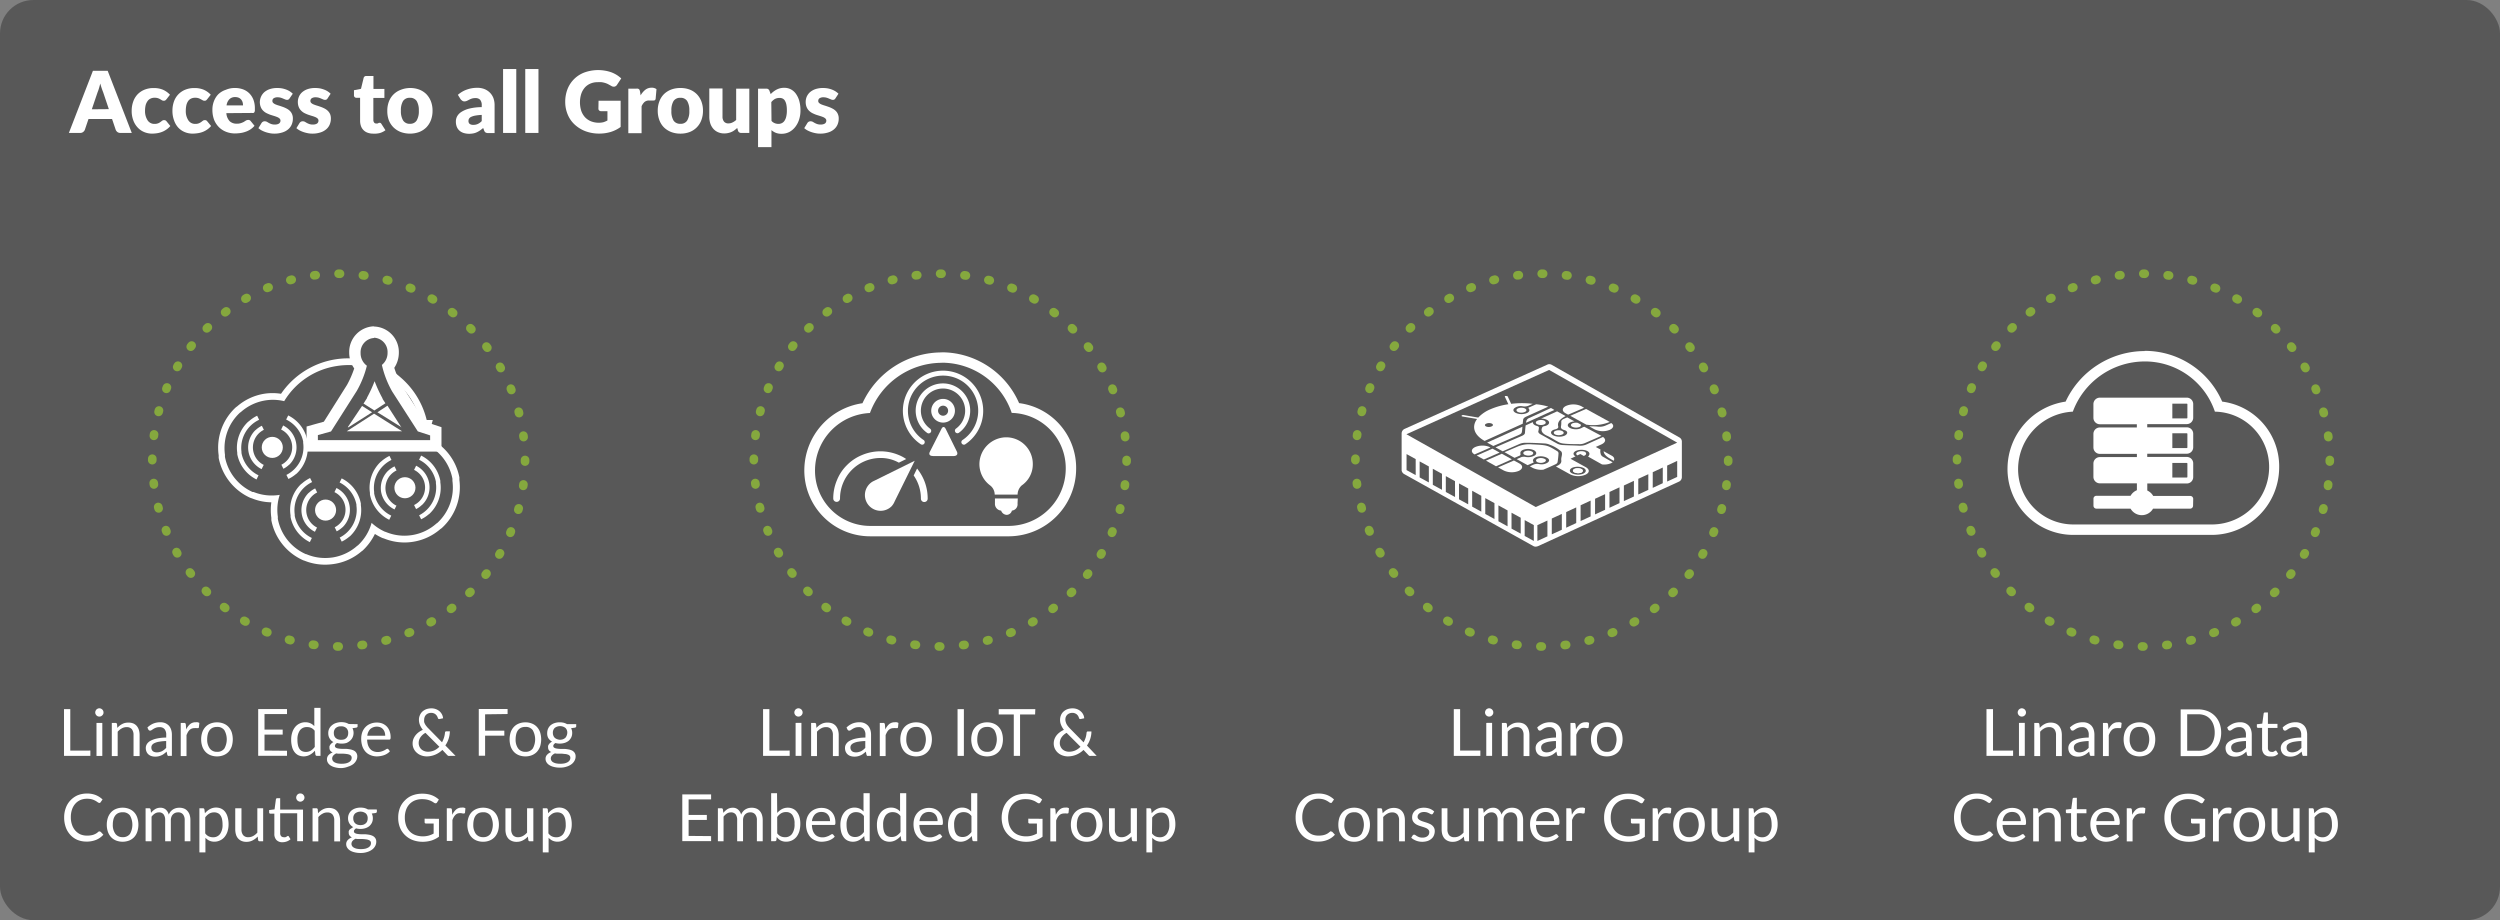 <svg xmlns="http://www.w3.org/2000/svg" viewBox="0 0 497.99 183.3"><rect x="0" y="0" width="497.99" height="183.3" fill="#808080" stroke="none"/><defs><style>.cls-1{fill:#585858;}.cls-2{fill:#fff;}.cls-3{opacity:0.69;}.cls-4,.cls-5{fill:none;}.cls-4{stroke:#9c3;stroke-linecap:round;stroke-miterlimit:10;stroke-width:1.72px;stroke-dasharray:0.29 4.57;}</style></defs><g id="map"><rect class="cls-1" width="497.99" height="183.3" rx="6.66"/><path class="cls-2" d="M26.25,26.48H24a1,1,0,0,1-.6-.17,1.1,1.1,0,0,1-.35-.45l-.73-2.16H17.63l-.73,2.16a1,1,0,0,1-.34.43.92.92,0,0,1-.6.19H13.72L18.51,14.1h2.94Zm-4.57-4.74-1.14-3.39c-.09-.21-.18-.47-.28-.76s-.19-.61-.29-.95c-.08.35-.17.67-.27,1a8.06,8.06,0,0,1-.27.76l-1.14,3.37Z"/><path class="cls-2" d="M33.17,19.76a2.49,2.49,0,0,1-.23.23.58.58,0,0,1-.32.08.7.7,0,0,1-.35-.09l-.35-.21a2.45,2.45,0,0,0-.46-.21,2.1,2.1,0,0,0-.66-.09,1.78,1.78,0,0,0-.83.18,1.44,1.44,0,0,0-.59.51A2.5,2.5,0,0,0,29,21a5.05,5.05,0,0,0-.11,1.08A3.36,3.36,0,0,0,29.42,24a1.59,1.59,0,0,0,1.35.68,1.82,1.82,0,0,0,.73-.12,1.9,1.9,0,0,0,.45-.25l.35-.26a.61.61,0,0,1,.39-.12.56.56,0,0,1,.48.23l.76.94a4,4,0,0,1-.86.76,4,4,0,0,1-.92.46,4.54,4.54,0,0,1-.95.23,7.26,7.26,0,0,1-.92.07,4.08,4.08,0,0,1-1.55-.31,3.69,3.69,0,0,1-1.29-.89A4.27,4.27,0,0,1,26.56,24a5.33,5.33,0,0,1-.33-1.94,5.45,5.45,0,0,1,.29-1.78,4.14,4.14,0,0,1,.84-1.44,4,4,0,0,1,1.37-.95,4.7,4.7,0,0,1,1.9-.35,4.62,4.62,0,0,1,1.82.33,4.29,4.29,0,0,1,1.41,1Z"/><path class="cls-2" d="M41.28,19.76a1.63,1.63,0,0,1-.22.23.58.58,0,0,1-.32.08.68.68,0,0,1-.35-.09L40,19.77a2.78,2.78,0,0,0-.46-.21,2.1,2.1,0,0,0-.66-.09,1.86,1.86,0,0,0-.84.18,1.48,1.48,0,0,0-.58.51,2.5,2.5,0,0,0-.34.81,5.05,5.05,0,0,0-.11,1.08A3.29,3.29,0,0,0,37.54,24a1.59,1.59,0,0,0,1.35.68,1.77,1.77,0,0,0,.72-.12,2.21,2.21,0,0,0,.46-.25l.34-.26a.65.65,0,0,1,.4-.12.53.53,0,0,1,.47.23l.77.94a4,4,0,0,1-.86.76,4.16,4.16,0,0,1-.92.46,4.69,4.69,0,0,1-1,.23,7.41,7.41,0,0,1-.93.07,4.07,4.07,0,0,1-1.54-.31,3.69,3.69,0,0,1-1.29-.89A4.11,4.11,0,0,1,34.68,24a5.33,5.33,0,0,1-.33-1.94,5.44,5.44,0,0,1,.28-1.78,4,4,0,0,1,.85-1.44,4,4,0,0,1,1.37-.95,4.7,4.7,0,0,1,1.9-.35,4.65,4.65,0,0,1,1.82.33,4.29,4.29,0,0,1,1.41,1Z"/><path class="cls-2" d="M45.09,22.54a2.56,2.56,0,0,0,.67,1.61,2,2,0,0,0,1.41.49,2.36,2.36,0,0,0,.79-.11,3.62,3.62,0,0,0,.59-.24L49,24a1.07,1.07,0,0,1,.46-.11.56.56,0,0,1,.48.23l.76.94a3.87,3.87,0,0,1-.88.76,4.29,4.29,0,0,1-1,.46,5.06,5.06,0,0,1-1,.23,8.18,8.18,0,0,1-1,.07,4.76,4.76,0,0,1-1.74-.31,4.11,4.11,0,0,1-1.42-.89,4.41,4.41,0,0,1-1-1.48,5.66,5.66,0,0,1-.35-2.06,4.62,4.62,0,0,1,.3-1.67,4.09,4.09,0,0,1,.87-1.39A3.94,3.94,0,0,1,45,17.88a4.36,4.36,0,0,1,1.81-.35,4.55,4.55,0,0,1,1.6.27,3.51,3.51,0,0,1,1.25.79,3.71,3.71,0,0,1,.82,1.27,4.79,4.79,0,0,1,.29,1.71c0,.2,0,.36,0,.48a.76.76,0,0,1-.1.3.34.34,0,0,1-.18.15.85.85,0,0,1-.29,0ZM48.41,21a2.49,2.49,0,0,0-.08-.61,1.48,1.48,0,0,0-.27-.53,1.31,1.31,0,0,0-.48-.38,1.74,1.74,0,0,0-.72-.14,1.55,1.55,0,0,0-1.17.43A2.17,2.17,0,0,0,45.13,21Z"/><path class="cls-2" d="M57.69,19.59a.61.61,0,0,1-.22.23.5.5,0,0,1-.29.07.83.83,0,0,1-.37-.08l-.41-.17a3.91,3.91,0,0,0-.49-.18,2.28,2.28,0,0,0-.62-.08,1.39,1.39,0,0,0-.77.19.61.61,0,0,0-.26.53.52.52,0,0,0,.17.41,1.58,1.58,0,0,0,.46.29,6.28,6.28,0,0,0,.66.23c.24.07.49.16.75.25a5.33,5.33,0,0,1,.74.32,2.57,2.57,0,0,1,.66.45,1.92,1.92,0,0,1,.46.65,2.11,2.11,0,0,1,.18.91,3,3,0,0,1-.24,1.21,2.56,2.56,0,0,1-.71.95,3.19,3.19,0,0,1-1.17.62,5.12,5.12,0,0,1-1.59.23,4.58,4.58,0,0,1-.9-.09,6.17,6.17,0,0,1-.87-.23,5.56,5.56,0,0,1-.78-.34,3.83,3.83,0,0,1-.61-.43l.61-1a.84.84,0,0,1,.26-.27.79.79,0,0,1,.4-.1,1,1,0,0,1,.42.1l.39.23a3.39,3.39,0,0,0,.5.22,2.12,2.12,0,0,0,.72.1,1.53,1.53,0,0,0,.51-.07.83.83,0,0,0,.34-.17.58.58,0,0,0,.19-.25.67.67,0,0,0,.06-.28.57.57,0,0,0-.18-.43,1.51,1.51,0,0,0-.47-.29,6.06,6.06,0,0,0-.65-.23l-.76-.24a8.15,8.15,0,0,1-.75-.33,2.63,2.63,0,0,1-.66-.49,2.08,2.08,0,0,1-.46-.71,2.67,2.67,0,0,1-.18-1A2.76,2.76,0,0,1,52,19.25a2.69,2.69,0,0,1,.65-.89,3.36,3.36,0,0,1,1.09-.61,4.75,4.75,0,0,1,1.53-.22,5.43,5.43,0,0,1,.92.08,5.15,5.15,0,0,1,.84.24,4,4,0,0,1,.72.36,3.7,3.7,0,0,1,.57.46Z"/><path class="cls-2" d="M65.26,19.59a.6.6,0,0,1-.21.23.56.56,0,0,1-.3.07.83.83,0,0,1-.37-.08l-.4-.17a4.6,4.6,0,0,0-.49-.18,2.33,2.33,0,0,0-.62-.08,1.36,1.36,0,0,0-.77.19.62.62,0,0,0-.27.53.55.55,0,0,0,.17.41,1.51,1.51,0,0,0,.47.29,6.06,6.06,0,0,0,.65.23c.24.07.49.16.75.25a6,6,0,0,1,.75.32,2.69,2.69,0,0,1,.65.45,2.09,2.09,0,0,1,.47.65,2.27,2.27,0,0,1,.17.91,3,3,0,0,1-.24,1.21,2.45,2.45,0,0,1-.71.95,3.14,3.14,0,0,1-1.16.62,5.19,5.19,0,0,1-1.6.23,4.58,4.58,0,0,1-.9-.09,6.17,6.17,0,0,1-.87-.23,5.56,5.56,0,0,1-.78-.34,4.34,4.34,0,0,1-.61-.43l.61-1a1,1,0,0,1,.26-.27.83.83,0,0,1,.41-.1.92.92,0,0,1,.41.1l.39.23a3.93,3.93,0,0,0,.5.22,2.12,2.12,0,0,0,.72.1,1.6,1.6,0,0,0,.52-.07,1,1,0,0,0,.34-.17.64.64,0,0,0,.18-.25.67.67,0,0,0,.06-.28.6.6,0,0,0-.17-.43,1.64,1.64,0,0,0-.47-.29,5.57,5.57,0,0,0-.66-.23q-.37-.11-.75-.24a7.27,7.27,0,0,1-.76-.33,2.58,2.58,0,0,1-.65-.49,2.1,2.1,0,0,1-.47-.71,2.67,2.67,0,0,1-.18-1,2.6,2.6,0,0,1,.22-1.07,2.44,2.44,0,0,1,.65-.89,3.26,3.26,0,0,1,1.09-.61,4.66,4.66,0,0,1,1.53-.22,5.62,5.62,0,0,1,.92.08,5,5,0,0,1,.83.24,3.58,3.58,0,0,1,1.29.82Z"/><path class="cls-2" d="M74.32,26.62a3.14,3.14,0,0,1-1.11-.19,2.13,2.13,0,0,1-.81-.52,2.09,2.09,0,0,1-.5-.81A3.18,3.18,0,0,1,71.73,24V19.48H71a.47.47,0,0,1-.49-.51v-1l1.4-.28.52-2.15a.52.52,0,0,1,.58-.4h1.38v2.57h2.18v1.8H74.37v4.38a.83.83,0,0,0,.15.51.49.49,0,0,0,.42.2.9.9,0,0,0,.25,0l.17-.07.13-.07.15,0a.29.29,0,0,1,.19.06.52.52,0,0,1,.15.17l.8,1.25a3.35,3.35,0,0,1-1.15.57A4.42,4.42,0,0,1,74.32,26.62Z"/><path class="cls-2" d="M81.67,17.53a5.09,5.09,0,0,1,1.83.31,4.06,4.06,0,0,1,1.41.9,4.24,4.24,0,0,1,.92,1.43,5.08,5.08,0,0,1,.33,1.88,5.19,5.19,0,0,1-.33,1.9,4.28,4.28,0,0,1-.92,1.44,4.23,4.23,0,0,1-1.41.91,5.42,5.42,0,0,1-3.67,0,4.32,4.32,0,0,1-1.43-.91A4.16,4.16,0,0,1,77.47,24a5.19,5.19,0,0,1-.32-1.9,5.08,5.08,0,0,1,.32-1.88,4,4,0,0,1,2.36-2.33A5.11,5.11,0,0,1,81.67,17.53Zm0,7.13A1.5,1.5,0,0,0,83,24a3.61,3.61,0,0,0,.43-1.95A3.61,3.61,0,0,0,83,20.12a1.53,1.53,0,0,0-1.34-.64,1.55,1.55,0,0,0-1.37.64,3.52,3.52,0,0,0-.43,1.95A3.52,3.52,0,0,0,80.3,24,1.52,1.52,0,0,0,81.67,24.66Z"/><path class="cls-2" d="M91.21,18.89A5.47,5.47,0,0,1,93,17.84a6.14,6.14,0,0,1,2.08-.35,3.81,3.81,0,0,1,1.44.26,3.21,3.21,0,0,1,1.09.73,3.12,3.12,0,0,1,.69,1.1A4.14,4.14,0,0,1,98.52,21v5.51h-1.2a1.24,1.24,0,0,1-.57-.1.8.8,0,0,1-.32-.43l-.18-.48c-.23.18-.44.35-.64.49a4.53,4.53,0,0,1-.64.36,2.65,2.65,0,0,1-.69.22,4.15,4.15,0,0,1-.82.08,3.74,3.74,0,0,1-1.1-.16,2.29,2.29,0,0,1-.84-.47,2,2,0,0,1-.53-.76,2.82,2.82,0,0,1-.18-1.05,2.18,2.18,0,0,1,.23-1,2.39,2.39,0,0,1,.83-.89,5.2,5.2,0,0,1,1.58-.68,10.57,10.57,0,0,1,2.51-.3V21a1.65,1.65,0,0,0-.32-1.12,1.19,1.19,0,0,0-.91-.34,2.33,2.33,0,0,0-.76.1,3.82,3.82,0,0,0-.53.23c-.16.09-.31.16-.46.23a1.22,1.22,0,0,1-.53.1A.73.73,0,0,1,92,20a1.08,1.08,0,0,1-.31-.33Zm4.75,4a9.38,9.38,0,0,0-1.3.14,3.4,3.4,0,0,0-.81.25,1,1,0,0,0-.41.35.8.8,0,0,0-.12.43.72.72,0,0,0,.25.63,1.19,1.19,0,0,0,.72.18,2,2,0,0,0,.89-.18,2.58,2.58,0,0,0,.78-.57Z"/><path class="cls-2" d="M102.84,13.75V26.48h-2.63V13.75Z"/><path class="cls-2" d="M107.26,13.75V26.48h-2.63V13.75Z"/><path class="cls-2" d="M119.23,20.06h4.4v5.23a6.54,6.54,0,0,1-2,1,7.88,7.88,0,0,1-2.24.32,7.78,7.78,0,0,1-2.79-.48,6.63,6.63,0,0,1-2.14-1.33,5.64,5.64,0,0,1-1.38-2,6.51,6.51,0,0,1-.49-2.52,7,7,0,0,1,.46-2.54,5.79,5.79,0,0,1,3.38-3.31,8.08,8.08,0,0,1,4.16-.34,7.46,7.46,0,0,1,1.26.34,6.44,6.44,0,0,1,1.05.53,7.35,7.35,0,0,1,.85.66l-.84,1.27a.8.8,0,0,1-.5.37.92.92,0,0,1-.67-.16l-.64-.35a3.61,3.61,0,0,0-.62-.24,4.54,4.54,0,0,0-.66-.14,6.14,6.14,0,0,0-.78,0,3.59,3.59,0,0,0-1.46.29,3.12,3.12,0,0,0-1.1.8,3.74,3.74,0,0,0-.7,1.24,5.7,5.7,0,0,0,0,3.37,3.74,3.74,0,0,0,.77,1.3,3.38,3.38,0,0,0,1.19.8,4.17,4.17,0,0,0,1.53.28,3.85,3.85,0,0,0,.94-.11A4.92,4.92,0,0,0,121,24V22.15h-1.22a.63.63,0,0,1-.43-.14.5.5,0,0,1-.15-.37Z"/><path class="cls-2" d="M127.61,19a3.76,3.76,0,0,1,.94-1.12,2,2,0,0,1,1.22-.41,1.55,1.55,0,0,1,1,.29l-.17,1.93a.46.46,0,0,1-.14.26.54.54,0,0,1-.27.07H130l-.23,0-.24,0h-.23a1.36,1.36,0,0,0-.92.3,2.5,2.5,0,0,0-.58.85v5.36h-2.64V17.66h1.57a1.49,1.49,0,0,1,.33,0,.57.57,0,0,1,.22.11.38.38,0,0,1,.13.19,1.48,1.48,0,0,1,.08.29Z"/><path class="cls-2" d="M135.54,17.53a5.09,5.09,0,0,1,1.83.31,4,4,0,0,1,1.41.9,4.09,4.09,0,0,1,.92,1.43,5.08,5.08,0,0,1,.33,1.88,5.19,5.19,0,0,1-.33,1.9,4,4,0,0,1-2.33,2.35,5.09,5.09,0,0,1-1.83.32,5.15,5.15,0,0,1-1.84-.32,4.32,4.32,0,0,1-1.43-.91,4,4,0,0,1-.92-1.44,5.19,5.19,0,0,1-.33-1.9,5.08,5.08,0,0,1,.33-1.88,4,4,0,0,1,.92-1.43,4.14,4.14,0,0,1,1.43-.9A5.15,5.15,0,0,1,135.54,17.53Zm0,7.13a1.49,1.49,0,0,0,1.34-.64,3.52,3.52,0,0,0,.43-1.95,3.52,3.52,0,0,0-.43-1.95,1.52,1.52,0,0,0-1.34-.64,1.56,1.56,0,0,0-1.37.64,3.52,3.52,0,0,0-.43,1.95,3.52,3.52,0,0,0,.43,1.95A1.54,1.54,0,0,0,135.54,24.66Z"/><path class="cls-2" d="M149.26,17.66v8.82h-1.63A.63.63,0,0,1,147,26l-.15-.51a5.37,5.37,0,0,1-.53.44,2.59,2.59,0,0,1-.58.34,2.93,2.93,0,0,1-.67.22,3.29,3.29,0,0,1-.79.09,3,3,0,0,1-1.28-.26,2.61,2.61,0,0,1-.94-.7,3.11,3.11,0,0,1-.58-1.06,4.38,4.38,0,0,1-.19-1.34v-5.6h2.63v5.6a1.54,1.54,0,0,0,.3,1,1.08,1.08,0,0,0,.88.36,1.73,1.73,0,0,0,.81-.19,3,3,0,0,0,.73-.49V17.66Z"/><path class="cls-2" d="M153.52,18.75a4.41,4.41,0,0,1,1.17-.9,3.25,3.25,0,0,1,1.57-.36,2.78,2.78,0,0,1,1.28.31,2.91,2.91,0,0,1,1,.88,4.56,4.56,0,0,1,.67,1.42,6.9,6.9,0,0,1,.24,1.9,5.77,5.77,0,0,1-.28,1.84,4.62,4.62,0,0,1-.77,1.46,3.71,3.71,0,0,1-1.19,1,3.38,3.38,0,0,1-1.53.35,3,3,0,0,1-1.16-.2,3.11,3.11,0,0,1-.85-.53v3.39H151V17.66h1.64a.62.62,0,0,1,.64.45Zm.16,5.33a1.66,1.66,0,0,0,.65.46,2,2,0,0,0,.73.14,1.53,1.53,0,0,0,.67-.15,1.35,1.35,0,0,0,.53-.46,2.36,2.36,0,0,0,.35-.83,4.91,4.91,0,0,0,.13-1.24,5.54,5.54,0,0,0-.1-1.17,2.43,2.43,0,0,0-.29-.77,1,1,0,0,0-.44-.42,1.18,1.18,0,0,0-.56-.13,2,2,0,0,0-1,.21,2.68,2.68,0,0,0-.71.62Z"/><path class="cls-2" d="M166.42,19.59a.61.61,0,0,1-.22.23.5.5,0,0,1-.29.07.83.83,0,0,1-.37-.08l-.41-.17a3.4,3.4,0,0,0-.49-.18,2.28,2.28,0,0,0-.62-.08,1.39,1.39,0,0,0-.77.19.64.64,0,0,0-.26.53.52.52,0,0,0,.17.41,1.58,1.58,0,0,0,.46.29c.2.08.42.16.66.23s.49.16.75.25a5.33,5.33,0,0,1,.74.32,2.57,2.57,0,0,1,.66.45,1.92,1.92,0,0,1,.46.65,2.11,2.11,0,0,1,.18.91,3,3,0,0,1-.24,1.21,2.56,2.56,0,0,1-.71.95,3.19,3.19,0,0,1-1.17.62,5.12,5.12,0,0,1-1.59.23,4.58,4.58,0,0,1-.9-.09,6.17,6.17,0,0,1-.87-.23,5.56,5.56,0,0,1-.78-.34,3.83,3.83,0,0,1-.61-.43l.61-1a.84.84,0,0,1,.26-.27.79.79,0,0,1,.4-.1,1,1,0,0,1,.42.1l.39.23a3.39,3.39,0,0,0,.5.22,2.12,2.12,0,0,0,.72.1,1.53,1.53,0,0,0,.51-.07,1,1,0,0,0,.35-.17.64.64,0,0,0,.18-.25.67.67,0,0,0,.06-.28.57.57,0,0,0-.18-.43,1.58,1.58,0,0,0-.46-.29c-.2-.08-.42-.16-.66-.23l-.76-.24a8.15,8.15,0,0,1-.75-.33,2.83,2.83,0,0,1-.66-.49,2.23,2.23,0,0,1-.46-.71,2.67,2.67,0,0,1-.18-1,2.76,2.76,0,0,1,.21-1.07,2.69,2.69,0,0,1,.65-.89,3.36,3.36,0,0,1,1.09-.61,4.75,4.75,0,0,1,1.53-.22,5.43,5.43,0,0,1,.92.08,5.15,5.15,0,0,1,.84.24,4,4,0,0,1,.72.36,3.7,3.7,0,0,1,.57.46Z"/><circle class="cls-2" cx="54.24" cy="89.12" r="2.1" transform="translate(-0.25 0.15) rotate(-0.16)"/><path class="cls-2" d="M57.65,92.54h0l0,0-.1.07a4.82,4.82,0,0,1-1.1.77l-.4-.81a3.9,3.9,0,0,0-.05-7l.4-.82A4.8,4.8,0,0,1,59,88.33h0A4.82,4.82,0,0,1,57.65,92.54Z"/><path class="cls-2" d="M52.52,92.63l-.41.82a4.8,4.8,0,0,1-2.62-3.53h0a4.82,4.82,0,0,1,1.35-4.2h0l.1-.07a4.91,4.91,0,0,1,1.22-.84l.4.81a3.9,3.9,0,0,0,0,7Z"/><path class="cls-2" d="M59.1,94.33h0a.36.36,0,0,1-.12.08,7,7,0,0,1-1.53,1l-.4-.81a6.18,6.18,0,0,0,3.34-6.38v-.05s0-.06,0-.1,0-.08,0-.13h0A6.23,6.23,0,0,0,57,83.57l.41-.82a7.1,7.1,0,0,1,3.82,5,.13.13,0,0,1,0,.06.36.36,0,0,1,0,.1h0v0s0,.07,0,.1v.06A7.13,7.13,0,0,1,59.1,94.33Z"/><path class="cls-2" d="M51.5,94.68l-.4.83a7.12,7.12,0,0,1-3.84-5.05V90.4s0-.07,0-.11h0l0-.11a.11.11,0,0,0,0,0,7.11,7.11,0,0,1,2.19-6.19h0l.12-.07a7.13,7.13,0,0,1,1.65-1.11l.4.81A6.2,6.2,0,0,0,48.1,90v0s0,.07,0,.1a.69.69,0,0,1,0,.13v0A6.19,6.19,0,0,0,51.5,94.68Z"/><path class="cls-2" d="M84.08,100.57h0l-.1.07a4.53,4.53,0,0,1-1.1.77l-.4-.81a3.89,3.89,0,0,0,0-7l.41-.83a4.85,4.85,0,0,1,2.61,3.53h0A4.82,4.82,0,0,1,84.08,100.57Z"/><path class="cls-2" d="M79,100.66l-.41.82A4.82,4.82,0,0,1,75.92,98h0a4.82,4.82,0,0,1,1.35-4.19h0a.31.31,0,0,1,.09-.07,4.78,4.78,0,0,1,1.23-.84l.4.81a3.9,3.9,0,0,0-.06,7Z"/><path class="cls-2" d="M85.53,102.36h0a.36.36,0,0,1-.12.08,6.71,6.71,0,0,1-1.52,1l-.4-.8a6.22,6.22,0,0,0,3.34-6.38v-.06s0-.06,0-.09a.68.68,0,0,0,0-.14h0a6.17,6.17,0,0,0-3.35-4.39l.41-.83a7.08,7.08,0,0,1,3.82,5s0,0,0,.06,0,.07,0,.1v0h0s0,.07,0,.1v.06A7.13,7.13,0,0,1,85.53,102.36Z"/><path class="cls-2" d="M77.94,102.71l-.41.83a7.12,7.12,0,0,1-3.84-5.05v-.06a.3.3,0,0,0,0-.1v0h0l0-.1v-.06A7.1,7.1,0,0,1,75.82,92h0l.11-.08a7.46,7.46,0,0,1,1.65-1.11l.4.81A6.21,6.21,0,0,0,74.53,98v.06s0,.06,0,.09l0,.14h0A6.2,6.2,0,0,0,77.94,102.71Z"/><path class="cls-2" d="M68.27,105h0l0,0-.1.07a4.82,4.82,0,0,1-1.1.77l-.4-.81a3.9,3.9,0,0,0-.05-7l.4-.82a4.8,4.8,0,0,1,2.61,3.53h0A4.82,4.82,0,0,1,68.27,105Z"/><path class="cls-2" d="M63.14,105.11l-.41.82a4.8,4.8,0,0,1-2.62-3.53h0a4.82,4.82,0,0,1,1.35-4.2h0l.1-.07a4.91,4.91,0,0,1,1.22-.84l.4.81a3.9,3.9,0,0,0,0,7Z"/><path class="cls-2" d="M69.72,106.81h0a.36.36,0,0,1-.12.08,7,7,0,0,1-1.53,1l-.4-.81A6.18,6.18,0,0,0,71,100.74v0s0-.06,0-.1,0-.08,0-.13h0a6.23,6.23,0,0,0-3.35-4.4l.41-.82a7.1,7.1,0,0,1,3.82,5,.13.13,0,0,1,0,.06.36.36,0,0,1,0,.1v0h0s0,.07,0,.1v.06A7.13,7.13,0,0,1,69.72,106.81Z"/><path class="cls-2" d="M62.12,107.16l-.4.83a7.12,7.12,0,0,1-3.84-5v-.06s0-.07,0-.11h0l0-.1a.13.13,0,0,0,0-.06A7.11,7.11,0,0,1,60,96.4h0l.12-.07a7.13,7.13,0,0,1,1.65-1.11l.4.81a6.2,6.2,0,0,0-3.46,6.44v.05s0,.07,0,.1a.69.69,0,0,1,0,.13v0A6.19,6.19,0,0,0,62.12,107.16Z"/><circle class="cls-2" cx="80.67" cy="97.15" r="2.1" transform="translate(-0.28 0.23) rotate(-0.16)"/><circle class="cls-2" cx="64.86" cy="101.6" r="2.1" transform="translate(-0.29 0.19) rotate(-0.16)"/><path class="cls-2" d="M74.5,67.27a2.85,2.85,0,0,1,2.7,3,3.05,3.05,0,0,1-1.13,2.42A19.21,19.21,0,0,0,78.13,78l5.1,7.93h0l2.45.8v.94H63.32v-1l2.62-.73h0l5.14-8.09a19.53,19.53,0,0,0,2-5,3.07,3.07,0,0,1-1.25-2.52,2.85,2.85,0,0,1,2.69-3m0,14.46,2.25-1.46-.57-.88,0-.09a27,27,0,0,1-1.58-3.43,27.67,27.67,0,0,1-1.51,3.28l0,.08-.7,1.1,2.21,1.4m5.35,3.36-2.79-4.34-2,1.31,4.82,3m-10.59,0,4.71-3-2-1.26L69.27,85.1m-.19.8h11l-5.57-3.5-5.43,3.5m-.32,0h0v0l0,0M74.5,65a5.1,5.1,0,0,0-4.94,5.23,5.45,5.45,0,0,0,1,3.16,19.53,19.53,0,0,1-1.43,3.27L64.51,84l-1.8.5-1.64.46v5H87.94V85.09l-1.55-.51L86,84.44l.21-.78H84.46l-4.39-6.83a19.18,19.18,0,0,1-1.53-3.56,5.47,5.47,0,0,0,.91-3,5.1,5.1,0,0,0-5-5.23Z"/><path class="cls-2" d="M77.22,74.65a.86.86,0,0,1,0,.23A14.87,14.87,0,0,1,84,85.2c0,.12,0,.24,0,.36h1.34c0-.19-.05-.38-.08-.56a16.21,16.21,0,0,0-5.53-9.88,15.64,15.64,0,0,0-2.85-2,3.42,3.42,0,0,1-.23.47A1.21,1.21,0,0,1,77.22,74.65Z"/><path class="cls-2" d="M91.51,95.63V95.5s0-.08,0-.11v0a.36.36,0,0,1,0-.11V95.1A10.91,10.91,0,0,0,86,87.56v.89H84.78a9.61,9.61,0,0,1,5.34,6.9s0,.05,0,.08l0,.14h0v0a.68.68,0,0,1,0,.14.22.22,0,0,1,0,.08,9.61,9.61,0,0,1-3,8.37h0a.62.62,0,0,1-.16.1,9.55,9.55,0,0,1-4.83,2.32,10.5,10.5,0,0,1-1.57.13,9.61,9.61,0,0,1-3.74-.76.66.66,0,0,1-.2-.06h0a9.87,9.87,0,0,1-2.6-1.74,9.6,9.6,0,0,1-2.69,4.45h0a.57.57,0,0,1-.16.11,9.59,9.59,0,0,1-4.83,2.32,10.61,10.61,0,0,1-1.58.12,9.42,9.42,0,0,1-3.73-.76.46.46,0,0,1-.2-.05h0a9.63,9.63,0,0,1-5.49-7,.19.19,0,0,1,0-.08l0-.14h0v0a.68.68,0,0,0,0-.14.22.22,0,0,0,0-.08,9.65,9.65,0,0,1,.38-4.33A9.7,9.7,0,0,1,50.5,98a.46.46,0,0,1-.2,0h0a9.63,9.63,0,0,1-5.49-7s0,0,0-.08a.78.78,0,0,0,0-.14h0v0a.59.59,0,0,0,0-.14s0-.06,0-.08a9.62,9.62,0,0,1,3-8.37h0l.16-.1a9.58,9.58,0,0,1,4.84-2.32,9.43,9.43,0,0,1,3.8.14,14.84,14.84,0,0,1,10.47-7,14.95,14.95,0,0,1,4.75,0,2.62,2.62,0,0,1-.06-.57,2.68,2.68,0,0,1,.11-.76,15.88,15.88,0,0,0-2.49-.2,16.2,16.2,0,0,0-13.41,7.06,10.74,10.74,0,0,0-3.39,0,10.92,10.92,0,0,0-5.39,2.54,1.46,1.46,0,0,0-.28.21h0a10.94,10.94,0,0,0-3.36,9.52v.14s0,.08,0,.11v0s0,.08,0,.12v.13a11,11,0,0,0,6.2,7.91h0l0,0a2,2,0,0,0,.39.14,10.7,10.7,0,0,0,3.9.8,11,11,0,0,0,0,3.08v.13s0,.08,0,.11v0s0,.08,0,.12v.13a11,11,0,0,0,6.2,7.91h0l0,0a1.74,1.74,0,0,0,.38.14,11,11,0,0,0,4.11.8,11.89,11.89,0,0,0,1.79-.14A10.84,10.84,0,0,0,72,109.84a2,2,0,0,0,.29-.22h0a11.25,11.25,0,0,0,2.39-3.26,11.66,11.66,0,0,0,1.39.76h0l0,0a2.23,2.23,0,0,0,.39.13,10.91,10.91,0,0,0,4.11.81,10.69,10.69,0,0,0,1.78-.15,10.84,10.84,0,0,0,5.39-2.54,1.54,1.54,0,0,0,.29-.21h0A11,11,0,0,0,91.51,95.63Z"/><rect class="cls-2" x="73.74" y="78.85" width="1.44" height="1.59"/><rect class="cls-2" x="73.45" y="83.81" width="2.36" height="1.4"/><g class="cls-3"><circle class="cls-4" cx="67.46" cy="91.65" r="37.13"/></g><path class="cls-2" d="M427.2,72a14.71,14.71,0,0,1,14,10A11,11,0,0,1,452,93.22a11.41,11.41,0,0,1-11.23,11.25H413A11,11,0,0,1,402,93.22,11.48,11.48,0,0,1,412.9,82a15.3,15.3,0,0,1,14.3-10m0-2.07A17.41,17.41,0,0,0,411.46,80a13.53,13.53,0,0,0-11.57,13.15A13.11,13.11,0,0,0,413,106.55h27.7A13.46,13.46,0,0,0,454,93.25,13,13,0,0,0,442.65,80,16.8,16.8,0,0,0,427.2,69.89Z"/><path class="cls-2" d="M436.88,99.38a.59.59,0,0,0-.58-.59h-7.39a2.62,2.62,0,0,0-1.18-1.08v-1.4h7.87A1.28,1.28,0,0,0,436.88,95v-2.7a1.28,1.28,0,0,0-1.28-1.28h-7.88v-.64h7.88a1.28,1.28,0,0,0,1.28-1.28v-2.7a1.28,1.28,0,0,0-1.28-1.28h-7.88v-.64h7.88a1.28,1.28,0,0,0,1.28-1.29v-2.7a1.28,1.28,0,0,0-1.28-1.28H418.31A1.29,1.29,0,0,0,417,80.52v2.71a1.29,1.29,0,0,0,1.28,1.28h7.37v.64h-7.37A1.28,1.28,0,0,0,417,86.43v2.7a1.28,1.28,0,0,0,1.28,1.28h7.38v.64h-7.38A1.29,1.29,0,0,0,417,92.33V95a1.29,1.29,0,0,0,1.28,1.28h7.38v1.37a2.53,2.53,0,0,0-1.26,1.11h-6.8a.58.58,0,0,0-.59.58v1.4a.58.58,0,0,0,.59.58h6.8a2.58,2.58,0,0,0,4.48,0h7.39a.58.58,0,0,0,.58-.58Zm-1.28-7.16a.12.12,0,0,1,.12.11V95a.12.12,0,0,1-.12.12h-2.88V92.22Zm0-5.91a.12.12,0,0,1,.12.12v2.7a.13.13,0,0,1-.12.12h-2.88V86.31Zm0-5.9a.12.12,0,0,1,.12.11v2.71a.12.12,0,0,1-.12.11h-2.88V80.41Z"/><g class="cls-3"><circle class="cls-4" cx="426.96" cy="91.65" r="37.13"/></g><path class="cls-2" d="M334.55,87.15h0L309.09,72.67h0a1,1,0,0,0-.47-.13,1,1,0,0,0-.35.07h0l0,0L279.8,85.43h0a1,1,0,0,0-.6.89V93.7h0a1,1,0,0,0,.54.75h0l25.69,14.32h0a.9.9,0,0,0,.46.12.88.88,0,0,0,.33-.06h0l.06,0,28.1-12.86h0a1,1,0,0,0,.64-.9V88A.94.94,0,0,0,334.55,87.15ZM282,94.64l-1.82-1V90.45l1.82,1Zm2.62,1.46-1.83-1V91.91l1.83,1Zm2.62,1.47-1.83-1V93.38l1.83,1ZM289.84,99,288,98V94.84l1.83,1Zm2.62,1.46-1.83-1V96.3l1.83,1Zm2.61,1.46-1.82-1V97.76l1.82,1Zm2.62,1.46-1.83-1V99.22l1.83,1Zm2.61,1.46-1.82-1v-3.17l1.82,1Zm2.62,1.46-1.83-1v-3.17l1.83,1Zm2.61,1.46-1.82-1V103.6l1.82,1Zm2.71-.92-2,.92v-3.15l2-.92Zm2.87-1.32-2,.92v-3.15l2-.92Zm2.87-1.33-2,.93V102l2-.93Zm2.87-1.32-2,.92v-3.14l2-.93Zm2.88-1.32-2,.92V99.35l2-.92Zm2.87-1.33-2,.93V98l2-.93Zm2.87-1.32-2,.92V96.71l2-.93Zm2.87-1.32-2,.92V95.38l2-.92Zm2.88-1.33-2,.93V94.06l2-.93ZM334.09,95l-2,.92V92.74l2-.93Zm-28.17,6L280.16,86.5l28.42-12.81,25.51,14.48Z"/><g class="cls-3"><circle class="cls-4" cx="307.12" cy="91.65" r="37.13"/></g><path class="cls-2" d="M296.87,89.14c-1,.46-2.09.93-3.14,1.38h0c-.78-.43-.71-1.1.15-1.48a3.71,3.71,0,0,1,3,.07Z"/><path class="cls-2" d="M298.72,90.15q-1.58.7-3.15,1.38l-1.42-.78,3.14-1.38Z"/><path class="cls-2" d="M301.15,91.49c-1,.47-2.1.93-3.15,1.39l-2-1.12q1.57-.7,3.15-1.38Z"/><path class="cls-2" d="M302.51,93.81a3.73,3.73,0,0,1-2.95-.08l-1.15-.63,3.16-1.37,1.1.6C303.44,92.76,303.37,93.42,302.51,93.81Z"/><path class="cls-2" d="M315.55,81.23l-2.88,1.24-.31.13-.52-.29c-.77-.42-.7-1.09.15-1.47a3.71,3.71,0,0,1,3,.07Z"/><path class="cls-2" d="M320.65,84.05a8.82,8.82,0,0,1-4.58.55H316l-3.21-1.77c1-.44,2.12-.93,3.16-1.37Z"/><path class="cls-2" d="M320.66,85.62a3.75,3.75,0,0,1-3-.08l-1.12-.62c.61,0,1.24,0,1.86.08a3,3,0,0,0,1.47-.25l1.08-.48C321.57,84.68,321.44,85.26,320.66,85.62Z"/><path class="cls-2" d="M303.26,85c0,.34-.07.68-.1,1s-.22.47-.65.65l-5.05,2.19-1.23-.68Z"/><path class="cls-2" d="M310.45,90.28a15.53,15.53,0,0,1-.19,1.79.66.66,0,0,1-.39.4c-.8.38-1.61.74-2.44,1.09h0a3.9,3.9,0,0,1-2.11-.35l-.58-.32.6-.28a1.92,1.92,0,0,1,1.29-.16,2.19,2.19,0,0,0,1.72-.35c.34-.31.3-.62-.17-.9a2.72,2.72,0,0,0-1.82-.25c-.65.14-1,.45-1,.8a1.5,1.5,0,0,0,.15.38l-1.22.53-2.17-1.2c.31-.13.62-.26.94-.41a1.75,1.75,0,0,1,.7-.06,2.66,2.66,0,0,0,2-.29c.39-.31.33-.69-.17-1a2.83,2.83,0,0,0-1.84-.2c-.71.17-1,.49-.87.93a.3.3,0,0,1-.19.34l-1,.43-2-1.13L302.2,89a5.88,5.88,0,0,1,2.84-.49c3.11.16,3.12.12,5.12,1.34A.52.52,0,0,1,310.45,90.28Z"/><path class="cls-2" d="M315.62,90.76l-.15.06-.67-.38-.59.27c-.34-.21-.3-.52.1-.7a1.86,1.86,0,0,1,1.41,0C316.07,90.26,316,90.58,315.62,90.76Z"/><path class="cls-2" d="M314.56,85.07a1.79,1.79,0,0,1-1.4-.07c-.36-.21-.31-.52.11-.69a1.85,1.85,0,0,1,1-.08h0l.58.31h0C315,84.74,314.84,85,314.56,85.07Z"/><path class="cls-2" d="M319,86.82l-3.25,1.42a2.69,2.69,0,0,1-1.34.23c-1,0-1.93,0-2.9-.11a2.81,2.81,0,0,1-.94-.24c-.83-.43-1.54-.93-2.42-1.33s-1.25-.92-1-1.53c.07-.18.09-.3.51-.38.69-.13,1-.49.89-.84s-.75-.63-1.45-.66h-.12l3.19-1.44,1.69.94c-1.08.57-1.68,1.19-1.47,2.06.06.27-.08.46-.66.6-.84.2-1,.75-.44,1.13a2.86,2.86,0,0,0,2.32.14c.7-.3.82-.9,0-1.14s-.69-.58-.64-.92A4.11,4.11,0,0,0,311,84c0-.26.2-.43.58-.6l.61-.26,1.46.8h-.09c-.7.07-1.23.38-1.26.73s.44.7,1.12.8a2.58,2.58,0,0,0,1.86-.35,1.2,1.2,0,0,1,.32-.11Z"/><path class="cls-2" d="M321.45,91.78l-.4-.22c-1-.54-1.59-1.06-1.61-1.68l1.57.87C321.53,91,321.67,91.43,321.45,91.78Z"/><path class="cls-2" d="M306,80.53l-1.58.7a1.76,1.76,0,0,1,.2.34c.13.34-.2.67-.82.83a2.85,2.85,0,0,1-1.86-.15c-.5-.25-.62-.61-.29-.93a2.07,2.07,0,0,1,1.67-.39,2,2,0,0,0,1.29-.18l.71-.31a17.7,17.7,0,0,0-4.3,0L300.34,79c0-.08-.2-.13-.36-.12a.4.4,0,0,0-.13,0c-.08,0-.12.09-.09.14l.7,1.5a14.13,14.13,0,0,0-3.57,1,7,7,0,0,0-2.43,1.66l-2.92-.5a.43.43,0,0,0-.38.1c-.06.08,0,.16.18.19l2.89.49c-1.12,1.49-.66,3.18,1.5,4.37l7.6-3.43c0-.25.05-.51.07-.76s.2-.46.6-.64l4.42-2A12.5,12.5,0,0,0,306,80.53Zm-8.89,4.41a1.38,1.38,0,0,1-1.11,0c-.29-.16-.26-.41.06-.55a1.4,1.4,0,0,1,1.12,0C297.47,84.55,297.45,84.8,297.12,84.94Z"/><path class="cls-2" d="M309.61,81.66,304,84.21c0-.13,0-.25.06-.39a.9.9,0,0,1,.54-.55l4.34-2A7.75,7.75,0,0,1,309.61,81.66Z"/><path class="cls-2" d="M303.75,82.06a1.75,1.75,0,0,1-1.4,0c-.37-.2-.36-.51,0-.7a1.79,1.79,0,0,1,1.4,0C304.16,81.57,304.15,81.87,303.75,82.06Z"/><path class="cls-2" d="M305.07,90.65a1.82,1.82,0,0,1-1.4-.07c-.35-.22-.3-.53.12-.7a1.76,1.76,0,0,1,1.39.07C305.53,90.16,305.48,90.48,305.07,90.65Z"/><path class="cls-2" d="M307.62,92.06a1.72,1.72,0,0,1-1.39,0c-.36-.2-.33-.52.06-.7a1.75,1.75,0,0,1,1.4.05C308.06,91.57,308,91.88,307.62,92.06Z"/><path class="cls-2" d="M319.34,91a.89.89,0,0,1-.52-.73,1.34,1.34,0,0,1,0-.72l-.95-.52,1.11-.5c.86-.39,1-1,.33-1.49L316,88.54a3.18,3.18,0,0,1-1.46.24c-1.1-.06-2.19-.06-3.28-.13a2.67,2.67,0,0,1-1-.25c-1.11-.59-2.16-1.22-3.26-1.81-.43-.23-.66-.46-.55-.77a3.12,3.12,0,0,0,.08-.52c.05-.21,0-.36-.45-.48s-.73-.38-.73-.64c0,0,0-.06,0-.1l-1.45.66c-.06.48-.1,1-.13,1.43,0,.3-.24.5-.69.69-1.73.75-3.46,1.49-5.18,2.25l1.43.79,3.46-1.51a3.1,3.1,0,0,1,1.11-.19c1.24,0,2.49.06,3.72.13a3.08,3.08,0,0,1,1.13.27A7.23,7.23,0,0,1,311,89.94c.36.51-.09,1.15,0,1.73s-.3.92-1.07,1.25l2.86,1.58a3.75,3.75,0,0,0,3,.07c.86-.39.92-1,.15-1.48l-3.1-1.71,1-.48a1.19,1.19,0,0,1-.23-.16c-.32-.32-.18-.71.37-.95a3,3,0,0,1,1.93-.06c.62.2.85.57.6,1a2.65,2.65,0,0,1-.17.22l2.77,1.56h0a3.6,3.6,0,0,0,1.81-.24l.32-.18Zm-6.15,2.17a3,3,0,0,1,2.28.06c.6.33.53.86-.13,1.14a2.89,2.89,0,0,1-2.22-.09C312.55,94,312.57,93.47,313.19,93.18Z"/><path class="cls-2" d="M313.55,94.08a1.79,1.79,0,0,0,1.4.07c.4-.17.44-.5.09-.71a1.9,1.9,0,0,0-1.41-.06C313.24,93.56,313.2,93.88,313.55,94.08Z"/><path class="cls-2" d="M315,94.15a1.79,1.79,0,0,1-1.4-.07c-.35-.2-.31-.52.08-.7a1.9,1.9,0,0,1,1.41.06C315.39,93.65,315.35,94,315,94.15Z"/><path class="cls-2" d="M311.19,86.55a1.86,1.86,0,0,1-1.41,0c-.37-.2-.36-.52,0-.7a1.72,1.72,0,0,1,1.39,0C311.58,86.06,311.58,86.37,311.19,86.55Z"/><path class="cls-2" d="M307.57,84.55a1.79,1.79,0,0,1-1.4-.06c-.36-.2-.31-.51.1-.69a1.72,1.72,0,0,1,1.39,0C308,84.06,308,84.37,307.57,84.55Z"/><path class="cls-2" d="M187.53,72.25a14.7,14.7,0,0,1,14,10A11,11,0,0,1,212.29,93.5a11.41,11.41,0,0,1-11.24,11.26h-27.7a11,11,0,0,1-11-11.26,11.46,11.46,0,0,1,10.94-11.23,15.27,15.27,0,0,1,14.29-10m0-2.07A17.38,17.38,0,0,0,171.8,80.32a13.53,13.53,0,0,0-11.58,13.15,13.11,13.11,0,0,0,13.13,13.36h27.7a13.47,13.47,0,0,0,13.31-13.29A13,13,0,0,0,203,80.3a16.81,16.81,0,0,0-15.46-10.12Z"/><path class="cls-2" d="M167.33,99.29a.67.67,0,0,1-.67.68.67.67,0,0,1-.68-.68,9.34,9.34,0,0,1,.74-3.65,8.77,8.77,0,0,1,2-3,9,9,0,0,1,3-2,9.4,9.4,0,0,1,7.31,0,7.28,7.28,0,0,1,1.48.8l-1.46.72a7.36,7.36,0,0,0-3.65-.93A8.07,8.07,0,0,0,167.33,99.29Z"/><path class="cls-2" d="M177.61,100.84a3.1,3.1,0,0,1-2.2.91,3.13,3.13,0,0,1-2.22-5.33,2.92,2.92,0,0,1,.93-.64l8.09-4-4,8.1A3.32,3.32,0,0,1,177.61,100.84Z"/><path class="cls-2" d="M184.12,100a.67.67,0,0,1-.68-.68A8,8,0,0,0,182,94.71l.68-1.38a9.93,9.93,0,0,1,1.37,2.29,9.44,9.44,0,0,1,.74,3.67A.67.67,0,0,1,184.12,100Z"/><path class="cls-2" d="M202.69,100.29a1.26,1.26,0,0,1-1.12,1.42,1.12,1.12,0,0,1-1,.85,1.23,1.23,0,0,1-1.15-.85,1.34,1.34,0,0,1-1.23-1.42v-1h4.55Z"/><path class="cls-2" d="M203.53,96.69a2.5,2.5,0,0,0-.83,1.83h-4.56a2.32,2.32,0,0,0-.91-1.83,5.28,5.28,0,0,1-2.13-4.49,5.39,5.39,0,0,1,5.24-5.09,5.3,5.3,0,0,1,5.39,5.32A5.08,5.08,0,0,1,203.53,96.69Z"/><path class="cls-5" d="M175.39,97.07a1.47,1.47,0,0,0-1.08.45,1.53,1.53,0,0,0,1.08,2.62,1.53,1.53,0,0,0,1.07-2.62A1.5,1.5,0,0,0,175.39,97.07Z"/><path class="cls-2" d="M189.91,90.85h-4c-.63,0-.95-.28-.72-.79l2.35-4.64c.23-.5.61-.47.83,0L190.63,90C190.86,90.55,190.53,90.85,189.91,90.85Z"/><path class="cls-2" d="M187.86,79.46a2.36,2.36,0,1,0,2.36,2.36A2.36,2.36,0,0,0,187.86,79.46Zm0,3.35a1,1,0,1,1,1-1A1,1,0,0,1,187.86,82.81Z"/><path class="cls-2" d="M185.3,85.42h0a.51.51,0,0,1-.32.91.49.49,0,0,1-.31-.11h0a5.43,5.43,0,1,1,6.32,0h0l0,0a.51.51,0,0,1-.28.08.51.51,0,0,1-.3-.91l0,0h0a4.41,4.41,0,1,0-5.13,0"/><path class="cls-2" d="M192.29,88.49h0a8,8,0,1,0-8.88,0h0a.55.55,0,0,0,.29.09.5.5,0,0,0,.5-.51.48.48,0,0,0-.22-.42h0a7,7,0,1,1,7.75,0h0a.5.5,0,0,0-.23.42.51.51,0,0,0,.51.51.54.54,0,0,0,.28-.08"/><g class="cls-3"><circle class="cls-4" cx="187.29" cy="91.65" r="37.13"/></g><path class="cls-2" d="M18,149.51v1.06H12.75v-9.31H14v8.25Z"/><path class="cls-2" d="M20.62,141.92a.83.83,0,0,1-.06.32,1,1,0,0,1-.19.26,1,1,0,0,1-.26.18.91.91,0,0,1-.32.06.83.83,0,0,1-.32-.06,1.2,1.2,0,0,1-.26-.18.9.9,0,0,1-.17-.26.68.68,0,0,1-.07-.32.71.71,0,0,1,.07-.32,1,1,0,0,1,.17-.27.9.9,0,0,1,.26-.17.68.68,0,0,1,.32-.07.74.74,0,0,1,.32.07.78.78,0,0,1,.26.17,1,1,0,0,1,.19.27A.87.87,0,0,1,20.62,141.92ZM20.38,144v6.58H19.22V144Z"/><path class="cls-2" d="M23.37,145a3.11,3.11,0,0,1,.45-.44,2.78,2.78,0,0,1,.51-.33,2.32,2.32,0,0,1,.57-.22,2.78,2.78,0,0,1,.66-.07,2.55,2.55,0,0,1,1,.17,1.94,1.94,0,0,1,.69.51,2.38,2.38,0,0,1,.42.79,3.64,3.64,0,0,1,.14,1v4.19H26.6v-4.19a1.82,1.82,0,0,0-.34-1.16,1.3,1.3,0,0,0-1-.41,1.91,1.91,0,0,0-1,.25,2.85,2.85,0,0,0-.82.67v4.84H22.27V144H23a.29.29,0,0,1,.31.24Z"/><path class="cls-2" d="M29.36,144.92a3.88,3.88,0,0,1,1.18-.79,3.66,3.66,0,0,1,1.39-.26,2.57,2.57,0,0,1,1,.18,2.35,2.35,0,0,1,.72.51,2.25,2.25,0,0,1,.44.79,3.24,3.24,0,0,1,.15,1v4.21h-.52a.5.5,0,0,1-.26,0,.42.42,0,0,1-.14-.22l-.13-.62a4.71,4.71,0,0,1-.51.42,2.11,2.11,0,0,1-.52.31,2.64,2.64,0,0,1-.58.2,2.84,2.84,0,0,1-.68.07,2.36,2.36,0,0,1-.72-.11,1.6,1.6,0,0,1-.59-.32,1.47,1.47,0,0,1-.4-.54,1.87,1.87,0,0,1-.15-.78,1.48,1.48,0,0,1,.22-.75,1.87,1.87,0,0,1,.69-.64,4.57,4.57,0,0,1,1.26-.46,9,9,0,0,1,1.9-.2v-.52a1.76,1.76,0,0,0-.33-1.16,1.22,1.22,0,0,0-1-.39,1.88,1.88,0,0,0-.72.11,2.59,2.59,0,0,0-.5.24l-.37.24a.51.51,0,0,1-.3.1.34.34,0,0,1-.2-.06.5.5,0,0,1-.14-.15Zm3.74,2.69a9.37,9.37,0,0,0-1.36.13,3.41,3.41,0,0,0-.92.26,1.26,1.26,0,0,0-.51.38.83.83,0,0,0-.16.5,1.06,1.06,0,0,0,.08.45.9.9,0,0,0,.23.31,1,1,0,0,0,.35.17,1.42,1.42,0,0,0,.42.06,2,2,0,0,0,.56-.07,2.48,2.48,0,0,0,.48-.17,4,4,0,0,0,.43-.28c.13-.11.27-.24.4-.37Z"/><path class="cls-2" d="M37.09,145.31a3,3,0,0,1,.77-1.06,1.68,1.68,0,0,1,1.11-.38,1.75,1.75,0,0,1,.4,0,1.28,1.28,0,0,1,.34.14l-.09.87a.18.18,0,0,1-.19.16,1.16,1.16,0,0,1-.27,0,1.64,1.64,0,0,0-.4,0,1.59,1.59,0,0,0-.55.09,1.34,1.34,0,0,0-.44.27,2.23,2.23,0,0,0-.34.44,5.62,5.62,0,0,0-.28.6v4.16H36V144h.66a.35.35,0,0,1,.26.07.45.45,0,0,1,.1.25Z"/><path class="cls-2" d="M43.23,143.89a3.38,3.38,0,0,1,1.3.24,2.66,2.66,0,0,1,1,.68,3.06,3.06,0,0,1,.63,1.07,4.77,4.77,0,0,1,0,2.8,3.16,3.16,0,0,1-.63,1.07,2.78,2.78,0,0,1-1,.68,3.38,3.38,0,0,1-1.3.24,3.43,3.43,0,0,1-1.31-.24,2.78,2.78,0,0,1-1-.68,3.16,3.16,0,0,1-.63-1.07,4.33,4.33,0,0,1-.22-1.4,4.37,4.37,0,0,1,.22-1.4,3.06,3.06,0,0,1,.63-1.07,2.66,2.66,0,0,1,1-.68A3.43,3.43,0,0,1,43.23,143.89Zm0,5.87a1.71,1.71,0,0,0,1.46-.65,3.73,3.73,0,0,0,0-3.66,1.68,1.68,0,0,0-1.46-.65,2.06,2.06,0,0,0-.86.16,1.64,1.64,0,0,0-.61.49,2.22,2.22,0,0,0-.37.79,4.15,4.15,0,0,0-.12,1,3,3,0,0,0,.49,1.82A1.72,1.72,0,0,0,43.23,149.76Z"/><path class="cls-2" d="M57.17,149.55v1H51.43v-9.31h5.74v1H52.69v3.09h3.62v1H52.69v3.18Z"/><path class="cls-2" d="M63.84,141v9.57h-.69a.3.3,0,0,1-.32-.24l-.1-.8a3.55,3.55,0,0,1-1,.82,2.56,2.56,0,0,1-2.28.1,2.18,2.18,0,0,1-.78-.64,2.9,2.9,0,0,1-.5-1.06A5.27,5.27,0,0,1,58,147.3a4.54,4.54,0,0,1,.2-1.35,3.22,3.22,0,0,1,.56-1.09,2.49,2.49,0,0,1,.89-.72,2.57,2.57,0,0,1,1.19-.27,2.38,2.38,0,0,1,1,.21,2.34,2.34,0,0,1,.77.57V141Zm-1.16,4.56A1.87,1.87,0,0,0,62,145a2,2,0,0,0-.85-.17,1.68,1.68,0,0,0-1.41.65,3.06,3.06,0,0,0-.49,1.87,4.53,4.53,0,0,0,.11,1.11,2.15,2.15,0,0,0,.32.75,1.28,1.28,0,0,0,.53.43,1.76,1.76,0,0,0,.71.14,1.93,1.93,0,0,0,1-.26,2.84,2.84,0,0,0,.78-.74Z"/><path class="cls-2" d="M71.23,144.25v.43c0,.14-.1.23-.28.27l-.74.1a2.14,2.14,0,0,1,.22.95,2.06,2.06,0,0,1-.19.87,2,2,0,0,1-.51.68A2.43,2.43,0,0,1,69,148a3.41,3.41,0,0,1-1.86,0,1.28,1.28,0,0,0-.32.28.53.53,0,0,0-.11.3.41.41,0,0,0,.19.35,1.33,1.33,0,0,0,.51.17,4.74,4.74,0,0,0,.71.07l.82,0a7.35,7.35,0,0,1,.82.1,3,3,0,0,1,.71.23,1.27,1.27,0,0,1,.7,1.19,1.74,1.74,0,0,1-.22.82,2.23,2.23,0,0,1-.6.71,3.21,3.21,0,0,1-1,.49A4,4,0,0,1,68,153a4.73,4.73,0,0,1-1.26-.15,2.87,2.87,0,0,1-.9-.38,1.69,1.69,0,0,1-.54-.56,1.3,1.3,0,0,1-.17-.66,1.18,1.18,0,0,1,.3-.82,2,2,0,0,1,.84-.54,1.21,1.21,0,0,1-.47-.35.94.94,0,0,1-.17-.59,1,1,0,0,1,0-.29,1.53,1.53,0,0,1,.16-.31,1.45,1.45,0,0,1,.27-.29,1.61,1.61,0,0,1,.36-.24,2,2,0,0,1-.76-.72,2,2,0,0,1-.27-1.05,1.92,1.92,0,0,1,.7-1.55A2.38,2.38,0,0,1,67,144a3.18,3.18,0,0,1,1-.15,3.32,3.32,0,0,1,.8.09,2.94,2.94,0,0,1,.68.28Zm-1.18,6.68a.56.56,0,0,0-.14-.39.83.83,0,0,0-.36-.23,2.14,2.14,0,0,0-.54-.12,6.26,6.26,0,0,0-.65-.06l-.69,0c-.23,0-.46,0-.68-.06a1.75,1.75,0,0,0-.59.42.91.91,0,0,0-.23.61.87.87,0,0,0,.11.41.93.93,0,0,0,.35.33,2,2,0,0,0,.59.22,4,4,0,0,0,.83.08,4.13,4.13,0,0,0,.84-.08,2.3,2.3,0,0,0,.63-.24,1.27,1.27,0,0,0,.39-.37A.92.92,0,0,0,70.05,150.93ZM68,147.36a1.92,1.92,0,0,0,.62-.1A1.42,1.42,0,0,0,69,147a1.17,1.17,0,0,0,.27-.42,1.57,1.57,0,0,0,.09-.54,1.3,1.3,0,0,0-.36-1,1.47,1.47,0,0,0-1.07-.36,1.49,1.49,0,0,0-1.07.36,1.3,1.3,0,0,0-.36,1,1.57,1.57,0,0,0,.09.54,1.19,1.19,0,0,0,.28.42,1.42,1.42,0,0,0,.45.27A1.85,1.85,0,0,0,68,147.36Z"/><path class="cls-2" d="M77.67,149.65a2.25,2.25,0,0,1-.52.45,3,3,0,0,1-.64.32,4,4,0,0,1-.7.18,4.39,4.39,0,0,1-.72.07,3.22,3.22,0,0,1-1.26-.24,2.71,2.71,0,0,1-1-.67,3.24,3.24,0,0,1-.65-1.1,4.65,4.65,0,0,1-.23-1.51,3.88,3.88,0,0,1,.21-1.29,3,3,0,0,1,.61-1,2.66,2.66,0,0,1,1-.68,3.16,3.16,0,0,1,1.29-.25,3,3,0,0,1,1.1.19,2.71,2.71,0,0,1,.87.58,2.66,2.66,0,0,1,.57.92,3.49,3.49,0,0,1,.21,1.25.72.72,0,0,1-.06.36.25.25,0,0,1-.22.1h-4.4a3.82,3.82,0,0,0,.17,1.08,2.38,2.38,0,0,0,.43.77,1.65,1.65,0,0,0,.65.46,2.24,2.24,0,0,0,.84.16,2.49,2.49,0,0,0,.76-.11,3.59,3.59,0,0,0,.54-.21,3.9,3.9,0,0,0,.38-.22.48.48,0,0,1,.26-.1.23.23,0,0,1,.22.11Zm-.94-3.09a2.43,2.43,0,0,0-.11-.73,1.72,1.72,0,0,0-.33-.58,1.52,1.52,0,0,0-.53-.38,2,2,0,0,0-2,.35,2.29,2.29,0,0,0-.6,1.34Z"/><path class="cls-2" d="M90.75,150.57H89.62a.84.84,0,0,1-.3,0,.68.68,0,0,1-.26-.19l-.94-1a4.64,4.64,0,0,1-1.41.94,4.34,4.34,0,0,1-1.75.35,3,3,0,0,1-1-.18,2.55,2.55,0,0,1-.89-.51,2.4,2.4,0,0,1-.88-1.9,2.47,2.47,0,0,1,.15-.86,3.11,3.11,0,0,1,.43-.75,3.42,3.42,0,0,1,.64-.62,4.38,4.38,0,0,1,.82-.47,3.94,3.94,0,0,1-.59-1,2.8,2.8,0,0,1-.19-1,2.18,2.18,0,0,1,.18-.89,2.13,2.13,0,0,1,.49-.73,2.52,2.52,0,0,1,.79-.49,3.12,3.12,0,0,1,1-.17,2.52,2.52,0,0,1,.93.16,2.41,2.41,0,0,1,.73.44,2.11,2.11,0,0,1,.48.63,2,2,0,0,1,.21.75l-.72.15c-.15,0-.25,0-.32-.2a1.54,1.54,0,0,0-.15-.36,1.35,1.35,0,0,0-.26-.33,1.12,1.12,0,0,0-.38-.24,1.24,1.24,0,0,0-.52-.1,1.55,1.55,0,0,0-.59.1,1.29,1.29,0,0,0-.45.29,1.14,1.14,0,0,0-.28.44,1.4,1.4,0,0,0-.1.54,2.12,2.12,0,0,0,0,.44,1.61,1.61,0,0,0,.17.42,2.17,2.17,0,0,0,.29.43,3.47,3.47,0,0,0,.42.47l2.68,2.73a5.64,5.64,0,0,0,.39-.92,4.69,4.69,0,0,0,.2-1,.36.36,0,0,1,.07-.19.25.25,0,0,1,.19-.07h.71a5.19,5.19,0,0,1-.24,1.46,5,5,0,0,1-.66,1.35Zm-6-4.59a2.8,2.8,0,0,0-1,.89,2,2,0,0,0-.35,1.13,1.72,1.72,0,0,0,.16.74,1.62,1.62,0,0,0,.41.55,1.75,1.75,0,0,0,.58.33,1.92,1.92,0,0,0,.66.12,3.07,3.07,0,0,0,1.31-.27,3.37,3.37,0,0,0,1-.72Z"/><path class="cls-2" d="M96.63,142.29v3.25h3.83v1H96.63v4H95.37v-9.31h5.74v1Z"/><path class="cls-2" d="M104.66,143.89a3.35,3.35,0,0,1,1.3.24,2.66,2.66,0,0,1,1,.68,3.06,3.06,0,0,1,.63,1.07,4.77,4.77,0,0,1,0,2.8,3.16,3.16,0,0,1-.63,1.07,2.78,2.78,0,0,1-1,.68,3.35,3.35,0,0,1-1.3.24,3.43,3.43,0,0,1-1.31-.24,2.78,2.78,0,0,1-1-.68,3.16,3.16,0,0,1-.63-1.07,4.77,4.77,0,0,1,0-2.8,3.06,3.06,0,0,1,.63-1.07,2.66,2.66,0,0,1,1-.68A3.43,3.43,0,0,1,104.66,143.89Zm0,5.87a1.71,1.71,0,0,0,1.46-.65,3.73,3.73,0,0,0,0-3.66,1.68,1.68,0,0,0-1.46-.65,2.06,2.06,0,0,0-.86.16,1.72,1.72,0,0,0-.61.49,2.21,2.21,0,0,0-.36.79,4.15,4.15,0,0,0-.12,1,3,3,0,0,0,.48,1.82A1.72,1.72,0,0,0,104.66,149.76Z"/><path class="cls-2" d="M114.78,144.25v.43q0,.21-.27.27l-.75.1a2,2,0,0,1,.22.95,2.05,2.05,0,0,1-.18.87,2.29,2.29,0,0,1-.51.68,2.43,2.43,0,0,1-.78.42,3.21,3.21,0,0,1-1,.15,3.05,3.05,0,0,1-.87-.11,1.13,1.13,0,0,0-.32.28.53.53,0,0,0-.11.3.39.39,0,0,0,.19.35,1.34,1.34,0,0,0,.5.17,4.88,4.88,0,0,0,.72.07l.82,0a7.17,7.17,0,0,1,.81.1,2.9,2.9,0,0,1,.72.23,1.44,1.44,0,0,1,.5.45,1.29,1.29,0,0,1,.19.74,1.72,1.72,0,0,1-.21.82,2.14,2.14,0,0,1-.61.71,3.15,3.15,0,0,1-1,.49,4,4,0,0,1-1.3.19,4.73,4.73,0,0,1-1.26-.15,2.71,2.71,0,0,1-.89-.38,1.69,1.69,0,0,1-.54-.56,1.31,1.31,0,0,1-.18-.66,1.15,1.15,0,0,1,.31-.82,2,2,0,0,1,.84-.54,1.14,1.14,0,0,1-.47-.35.94.94,0,0,1-.17-.59,1,1,0,0,1,0-.29,1.15,1.15,0,0,1,.16-.31,1.75,1.75,0,0,1,.26-.29,2,2,0,0,1,.37-.24,2,2,0,0,1-.76-.72A1.92,1.92,0,0,1,109,146a2.14,2.14,0,0,1,.19-.88,2,2,0,0,1,.51-.67,2.6,2.6,0,0,1,.79-.42,3.24,3.24,0,0,1,1-.15,3.44,3.44,0,0,1,.8.09,2.7,2.7,0,0,1,.67.28Zm-1.17,6.68a.56.56,0,0,0-.14-.39.81.81,0,0,0-.37-.23,2,2,0,0,0-.53-.12c-.21,0-.42-.05-.65-.06l-.69,0c-.24,0-.46,0-.68-.06a1.75,1.75,0,0,0-.59.42.87.87,0,0,0-.24.61.78.78,0,0,0,.12.41.86.86,0,0,0,.35.33,2,2,0,0,0,.58.22,4.13,4.13,0,0,0,.84.08,4.28,4.28,0,0,0,.84-.08,2.44,2.44,0,0,0,.63-.24,1.27,1.27,0,0,0,.39-.37A.92.92,0,0,0,113.61,150.93Zm-2.09-3.57a2,2,0,0,0,.62-.1,1.68,1.68,0,0,0,.45-.27,1.17,1.17,0,0,0,.27-.42A1.57,1.57,0,0,0,113,146a1.27,1.27,0,0,0-.37-1,1.76,1.76,0,0,0-2.13,0,1.3,1.3,0,0,0-.37,1,1.37,1.37,0,0,0,.1.54,1.17,1.17,0,0,0,.27.42,1.42,1.42,0,0,0,.45.27A2,2,0,0,0,111.52,147.36Z"/><path class="cls-2" d="M19.91,165.65a.25.25,0,0,1,.18.08l.5.54a3.94,3.94,0,0,1-1.38,1,4.89,4.89,0,0,1-2,.37,4.69,4.69,0,0,1-1.82-.35,4,4,0,0,1-1.39-1,4.31,4.31,0,0,1-.9-1.51,5.66,5.66,0,0,1-.32-1.93,5.43,5.43,0,0,1,.33-1.93,4.24,4.24,0,0,1,.94-1.51,4.34,4.34,0,0,1,1.43-1,4.85,4.85,0,0,1,1.86-.34,4.52,4.52,0,0,1,1.75.31,4.36,4.36,0,0,1,1.34.87l-.41.58a.27.27,0,0,1-.11.1.25.25,0,0,1-.16,0,.59.59,0,0,1-.29-.13,4.34,4.34,0,0,0-.44-.28,3.38,3.38,0,0,0-.68-.29,3.63,3.63,0,0,0-1-.12,3.34,3.34,0,0,0-1.32.25,2.87,2.87,0,0,0-1,.72,3.31,3.31,0,0,0-.67,1.16,4.61,4.61,0,0,0-.24,1.54,4.38,4.38,0,0,0,.25,1.55,3.33,3.33,0,0,0,.68,1.16,3.05,3.05,0,0,0,1,.72,3.34,3.34,0,0,0,1.27.24,4.28,4.28,0,0,0,.75-.05,2.81,2.81,0,0,0,.62-.15,3.26,3.26,0,0,0,.53-.26,5.31,5.31,0,0,0,.48-.38A.32.32,0,0,1,19.91,165.65Z"/><path class="cls-2" d="M24.43,160.89a3.38,3.38,0,0,1,1.3.24,2.74,2.74,0,0,1,1,.68,2.9,2.9,0,0,1,.62,1.07,4.56,4.56,0,0,1,0,2.8,3,3,0,0,1-.62,1.07,2.87,2.87,0,0,1-1,.68,3.67,3.67,0,0,1-2.61,0,2.78,2.78,0,0,1-1-.68,3.16,3.16,0,0,1-.63-1.07,4.33,4.33,0,0,1-.22-1.4,4.37,4.37,0,0,1,.22-1.4,3.06,3.06,0,0,1,.63-1.07,2.66,2.66,0,0,1,1-.68A3.4,3.4,0,0,1,24.43,160.89Zm0,5.87a1.72,1.72,0,0,0,1.46-.65,3.73,3.73,0,0,0,0-3.66,1.7,1.7,0,0,0-1.46-.65,2.06,2.06,0,0,0-.86.16,1.64,1.64,0,0,0-.61.49,2.07,2.07,0,0,0-.37.79,4.15,4.15,0,0,0-.12,1,3,3,0,0,0,.49,1.82A1.72,1.72,0,0,0,24.43,166.76Z"/><path class="cls-2" d="M29,167.57V161h.69a.29.29,0,0,1,.31.24l.08.68a3.36,3.36,0,0,1,.82-.74,1.92,1.92,0,0,1,1.05-.28,1.56,1.56,0,0,1,1.08.37,2.07,2.07,0,0,1,.59,1,2.22,2.22,0,0,1,.37-.62,2.24,2.24,0,0,1,.5-.43,2.63,2.63,0,0,1,.6-.25,2.73,2.73,0,0,1,.64-.07,2.49,2.49,0,0,1,.93.16,1.68,1.68,0,0,1,.68.49,2.12,2.12,0,0,1,.44.78,3.43,3.43,0,0,1,.15,1.06v4.19H36.79v-4.19a1.76,1.76,0,0,0-.34-1.17,1.18,1.18,0,0,0-1-.4,1.4,1.4,0,0,0-.54.1,1.37,1.37,0,0,0-.45.3,1.29,1.29,0,0,0-.31.49,1.76,1.76,0,0,0-.12.68v4.19H32.9v-4.19a1.85,1.85,0,0,0-.32-1.18,1.12,1.12,0,0,0-.93-.39,1.48,1.48,0,0,0-.79.23,2.47,2.47,0,0,0-.67.63v4.9Z"/><path class="cls-2" d="M40.82,162a3.59,3.59,0,0,1,1-.83,2.57,2.57,0,0,1,1.25-.31,2.51,2.51,0,0,1,1,.22,2.18,2.18,0,0,1,.78.64,3,3,0,0,1,.5,1.06,5.27,5.27,0,0,1,.18,1.45,4.56,4.56,0,0,1-.2,1.36,3.26,3.26,0,0,1-.56,1.08,2.44,2.44,0,0,1-.9.72,2.57,2.57,0,0,1-1.19.27,2.38,2.38,0,0,1-1-.21,2.61,2.61,0,0,1-.76-.57v2.91H39.72V161h.69a.29.29,0,0,1,.31.24Zm.06,4a1.85,1.85,0,0,0,.7.6,1.92,1.92,0,0,0,.84.18,1.66,1.66,0,0,0,1.42-.66,3.06,3.06,0,0,0,.49-1.87,5.08,5.08,0,0,0-.11-1.11,2.26,2.26,0,0,0-.33-.75,1.22,1.22,0,0,0-.53-.43,1.56,1.56,0,0,0-.7-.14,1.93,1.93,0,0,0-1,.26,3,3,0,0,0-.78.73Z"/><path class="cls-2" d="M52.42,161v6.58h-.69a.29.29,0,0,1-.31-.24l-.09-.7a3.7,3.7,0,0,1-1,.76,2.53,2.53,0,0,1-1.22.29,2.37,2.37,0,0,1-1-.18,2,2,0,0,1-.69-.5,2.07,2.07,0,0,1-.42-.79,3.64,3.64,0,0,1-.14-1V161H48.1v4.2a1.76,1.76,0,0,0,.34,1.16,1.27,1.27,0,0,0,1,.41,2,2,0,0,0,1-.25,3,3,0,0,0,.82-.67V161Z"/><path class="cls-2" d="M60.36,167.57H59.2V162H55.81v3.95a.87.87,0,0,0,.2.62.73.73,0,0,0,.52.2,1,1,0,0,0,.32,0,1.23,1.23,0,0,0,.23-.11l.16-.1a.2.2,0,0,1,.13-.05.19.19,0,0,1,.16.11l.34.55a2.13,2.13,0,0,1-.73.44,2.58,2.58,0,0,1-.87.16,1.59,1.59,0,0,1-1.2-.44,1.73,1.73,0,0,1-.42-1.25v-4h-.79a.24.24,0,0,1-.17-.06.26.26,0,0,1-.08-.2v-.46l1.08-.14.27-2a.26.26,0,0,1,.09-.16.24.24,0,0,1,.18-.06h.58v2.27h4.55Zm.29-8.69a.64.64,0,0,1-.07.31,1,1,0,0,1-.18.26,1,1,0,0,1-.27.17.67.67,0,0,1-.31.07.68.68,0,0,1-.32-.07.9.9,0,0,1-.26-.17.78.78,0,0,1-.17-.26.64.64,0,0,1-.07-.31.68.68,0,0,1,.07-.32.73.73,0,0,1,.17-.27.76.76,0,0,1,.26-.18.83.83,0,0,1,.32-.06.81.81,0,0,1,.31.06.8.8,0,0,1,.27.18.91.91,0,0,1,.18.27A.68.68,0,0,1,60.65,158.88Z"/><path class="cls-2" d="M63.35,162a3.17,3.17,0,0,1,.46-.44,2.78,2.78,0,0,1,.51-.33,2.32,2.32,0,0,1,.57-.22,2.7,2.7,0,0,1,.65-.07,2.52,2.52,0,0,1,.95.17,1.78,1.78,0,0,1,.69.51,2.07,2.07,0,0,1,.42.79,3.31,3.31,0,0,1,.15,1v4.19H66.58v-4.19a1.76,1.76,0,0,0-.34-1.16,1.28,1.28,0,0,0-1-.41,1.85,1.85,0,0,0-1,.25,2.88,2.88,0,0,0-.83.67v4.84H62.26V161H63a.28.28,0,0,1,.3.24Z"/><path class="cls-2" d="M75.07,161.25v.43q0,.21-.27.27l-.75.1a2,2,0,0,1,.22.95,2.05,2.05,0,0,1-.18.87,2.29,2.29,0,0,1-.51.68,2.43,2.43,0,0,1-.78.42,3.21,3.21,0,0,1-1,.15,3.05,3.05,0,0,1-.87-.11,1.13,1.13,0,0,0-.32.28.47.47,0,0,0-.11.3.39.39,0,0,0,.19.35,1.34,1.34,0,0,0,.5.17,4.88,4.88,0,0,0,.72.07l.81,0a7.07,7.07,0,0,1,.82.1,2.69,2.69,0,0,1,.71.23,1.39,1.39,0,0,1,.51.45,1.29,1.29,0,0,1,.19.74,1.72,1.72,0,0,1-.21.82,2.14,2.14,0,0,1-.61.71,3.15,3.15,0,0,1-1,.49,4,4,0,0,1-1.3.19,4.73,4.73,0,0,1-1.26-.15,2.87,2.87,0,0,1-.9-.38,1.75,1.75,0,0,1-.53-.56,1.31,1.31,0,0,1-.18-.66,1.15,1.15,0,0,1,.31-.82,2,2,0,0,1,.83-.54,1.17,1.17,0,0,1-.46-.35.88.88,0,0,1-.17-.59.77.77,0,0,1,0-.29,1.15,1.15,0,0,1,.16-.31A1.75,1.75,0,0,1,70,165a2,2,0,0,1,.37-.24,2,2,0,0,1-.76-.72,1.92,1.92,0,0,1-.28-1.05,2,2,0,0,1,.19-.88,2,2,0,0,1,.51-.67,2.48,2.48,0,0,1,.79-.42,3.24,3.24,0,0,1,1-.15,3.44,3.44,0,0,1,.8.09,2.87,2.87,0,0,1,.67.28Zm-1.18,6.68a.56.56,0,0,0-.13-.39.87.87,0,0,0-.37-.23,2,2,0,0,0-.54-.12,6.06,6.06,0,0,0-.64-.06l-.69,0c-.24,0-.46,0-.68-.06a1.9,1.9,0,0,0-.6.42.91.91,0,0,0-.23.61.78.78,0,0,0,.12.41.86.86,0,0,0,.35.33,2,2,0,0,0,.58.22,4.13,4.13,0,0,0,.84.08,4.28,4.28,0,0,0,.84-.08,2.36,2.36,0,0,0,.62-.24,1.2,1.2,0,0,0,.4-.37A.91.91,0,0,0,73.89,167.93Zm-2.08-3.57a2,2,0,0,0,.62-.1,1.48,1.48,0,0,0,.44-.27,1.07,1.07,0,0,0,.28-.42,1.57,1.57,0,0,0,.09-.54,1.27,1.27,0,0,0-.37-1,1.76,1.76,0,0,0-2.13,0,1.27,1.27,0,0,0-.37,1,1.37,1.37,0,0,0,.1.54,1.17,1.17,0,0,0,.27.42,1.42,1.42,0,0,0,.45.27A1.92,1.92,0,0,0,71.81,164.36Z"/><path class="cls-2" d="M87.44,163.1v3.57a5.31,5.31,0,0,1-1.5.76,6,6,0,0,1-1.74.25,5.65,5.65,0,0,1-2-.35,4.49,4.49,0,0,1-1.54-1,4.22,4.22,0,0,1-1-1.51,5.22,5.22,0,0,1-.34-1.93,5.45,5.45,0,0,1,.33-1.94,4.27,4.27,0,0,1,1-1.51,4.18,4.18,0,0,1,1.5-1,5.41,5.41,0,0,1,2-.34,5.59,5.59,0,0,1,1,.08,4.42,4.42,0,0,1,.87.23,4.36,4.36,0,0,1,.75.37,5.26,5.26,0,0,1,.65.49l-.36.57a.36.36,0,0,1-.22.17.43.43,0,0,1-.3-.06l-.35-.22a3.19,3.19,0,0,0-.49-.25,4.38,4.38,0,0,0-.69-.21,5,5,0,0,0-.93-.08,3.78,3.78,0,0,0-1.42.25,3.1,3.1,0,0,0-1.09.74,3.2,3.2,0,0,0-.69,1.16,4.53,4.53,0,0,0-.24,1.52,4.74,4.74,0,0,0,.25,1.57,3.44,3.44,0,0,0,.72,1.18,3,3,0,0,0,1.13.73,4.43,4.43,0,0,0,2.64.11,4.86,4.86,0,0,0,1-.41v-2H84.85a.32.32,0,0,1-.2-.07.29.29,0,0,1-.07-.18v-.71Z"/><path class="cls-2" d="M90.09,162.31a3.13,3.13,0,0,1,.77-1.06,1.68,1.68,0,0,1,1.11-.38,1.75,1.75,0,0,1,.4,0,1.16,1.16,0,0,1,.34.14l-.08.87a.19.19,0,0,1-.2.16,1,1,0,0,1-.26,0,1.88,1.88,0,0,0-1,0,1.3,1.3,0,0,0-.43.27,2.26,2.26,0,0,0-.35.44,4.17,4.17,0,0,0-.27.6v4.16H89V161h.67a.37.37,0,0,1,.26.07.45.45,0,0,1,.09.25Z"/><path class="cls-2" d="M96.23,160.89a3.31,3.31,0,0,1,1.3.24,2.66,2.66,0,0,1,1,.68,2.92,2.92,0,0,1,.63,1.07,4.37,4.37,0,0,1,.22,1.4,4.33,4.33,0,0,1-.22,1.4,3,3,0,0,1-.63,1.07,2.78,2.78,0,0,1-1,.68,3.31,3.31,0,0,1-1.3.24,3.43,3.43,0,0,1-1.31-.24,2.77,2.77,0,0,1-1.61-1.75,4.56,4.56,0,0,1,0-2.8,2.9,2.9,0,0,1,.62-1.07,2.83,2.83,0,0,1,1-.68A3.43,3.43,0,0,1,96.23,160.89Zm0,5.87a1.71,1.71,0,0,0,1.46-.65,3.73,3.73,0,0,0,0-3.66,1.68,1.68,0,0,0-1.46-.65,2.13,2.13,0,0,0-.86.16,1.72,1.72,0,0,0-.61.49,2.21,2.21,0,0,0-.36.79,4.15,4.15,0,0,0-.12,1,3,3,0,0,0,.48,1.82A1.74,1.74,0,0,0,96.23,166.76Z"/><path class="cls-2" d="M106.24,161v6.58h-.68a.3.3,0,0,1-.32-.24l-.09-.7a3.5,3.5,0,0,1-1,.76,2.53,2.53,0,0,1-1.22.29,2.33,2.33,0,0,1-1-.18,2,2,0,0,1-.7-.5,2.38,2.38,0,0,1-.42-.79,3.65,3.65,0,0,1-.13-1V161h1.15v4.2a1.82,1.82,0,0,0,.34,1.16,1.31,1.31,0,0,0,1,.41,2,2,0,0,0,1-.25,3.18,3.18,0,0,0,.82-.67V161Z"/><path class="cls-2" d="M109.18,162a3.59,3.59,0,0,1,1-.83,2.57,2.57,0,0,1,1.25-.31,2.51,2.51,0,0,1,1,.22,2.18,2.18,0,0,1,.78.64,3,3,0,0,1,.5,1.06,5.27,5.27,0,0,1,.18,1.45,4.56,4.56,0,0,1-.2,1.36,3.26,3.26,0,0,1-.56,1.08,2.44,2.44,0,0,1-.9.72,2.57,2.57,0,0,1-1.19.27,2.38,2.38,0,0,1-1-.21,2.61,2.61,0,0,1-.76-.57v2.91h-1.16V161h.69a.29.29,0,0,1,.31.24Zm.06,4a1.85,1.85,0,0,0,.7.6,1.92,1.92,0,0,0,.84.18,1.66,1.66,0,0,0,1.42-.66,3.06,3.06,0,0,0,.49-1.87,5.08,5.08,0,0,0-.11-1.11,2.26,2.26,0,0,0-.33-.75,1.22,1.22,0,0,0-.53-.43,1.56,1.56,0,0,0-.7-.14,1.93,1.93,0,0,0-1,.26,3,3,0,0,0-.78.73Z"/><path class="cls-2" d="M157.3,149.51v1.06H152v-9.31h1.26v8.25Z"/><path class="cls-2" d="M159.88,141.92a.68.68,0,0,1-.07.32.76.76,0,0,1-.18.26,1,1,0,0,1-.26.18.92.92,0,0,1-.33.06.81.81,0,0,1-.31-.06,1.2,1.2,0,0,1-.26-.18.9.9,0,0,1-.17-.26.68.68,0,0,1-.07-.32.71.71,0,0,1,.07-.32,1,1,0,0,1,.17-.27.9.9,0,0,1,.26-.17.67.67,0,0,1,.31-.07.75.75,0,0,1,.33.07.78.78,0,0,1,.26.17.8.8,0,0,1,.18.27A.71.71,0,0,1,159.88,141.92Zm-.24,2.07v6.58h-1.16V144Z"/><path class="cls-2" d="M162.63,145a3.11,3.11,0,0,1,.45-.44,2.78,2.78,0,0,1,.51-.33,2.32,2.32,0,0,1,.57-.22,2.73,2.73,0,0,1,.66-.07,2.55,2.55,0,0,1,1,.17,1.94,1.94,0,0,1,.69.51,2.38,2.38,0,0,1,.42.79,3.64,3.64,0,0,1,.14,1v4.19h-1.16v-4.19a1.76,1.76,0,0,0-.35-1.16,1.26,1.26,0,0,0-1-.41,1.91,1.91,0,0,0-1,.25,2.85,2.85,0,0,0-.82.67v4.84h-1.17V144h.7a.28.28,0,0,1,.3.24Z"/><path class="cls-2" d="M168.62,144.92a3.84,3.84,0,0,1,1.17-.79,3.71,3.71,0,0,1,1.4-.26,2.48,2.48,0,0,1,1,.18,2.28,2.28,0,0,1,.73.51,2.25,2.25,0,0,1,.44.79,3.24,3.24,0,0,1,.15,1v4.21H173a.48.48,0,0,1-.26,0,.42.42,0,0,1-.14-.22l-.13-.62a4.71,4.71,0,0,1-.51.42,2.11,2.11,0,0,1-.52.31,2.64,2.64,0,0,1-.58.2,2.84,2.84,0,0,1-.68.07,2.48,2.48,0,0,1-.73-.11,1.64,1.64,0,0,1-.58-.32,1.47,1.47,0,0,1-.4-.54,1.87,1.87,0,0,1-.15-.78,1.39,1.39,0,0,1,.22-.75,1.87,1.87,0,0,1,.69-.64,4.45,4.45,0,0,1,1.26-.46,9,9,0,0,1,1.9-.2v-.52a1.71,1.71,0,0,0-.34-1.16,1.19,1.19,0,0,0-1-.39,1.88,1.88,0,0,0-.72.11,2.33,2.33,0,0,0-.5.24l-.37.24a.51.51,0,0,1-.3.1.34.34,0,0,1-.2-.06.5.5,0,0,1-.14-.15Zm3.74,2.69a9.67,9.67,0,0,0-1.37.13,3.44,3.44,0,0,0-.91.26,1.38,1.38,0,0,0-.52.38.9.9,0,0,0-.16.5,1.06,1.06,0,0,0,.09.45.9.9,0,0,0,.23.31,1,1,0,0,0,.34.17,1.54,1.54,0,0,0,.43.06,2,2,0,0,0,.56-.07,2.48,2.48,0,0,0,.48-.17,4,4,0,0,0,.43-.28c.13-.11.27-.24.4-.37Z"/><path class="cls-2" d="M176.35,145.31a3,3,0,0,1,.76-1.06,1.73,1.73,0,0,1,1.12-.38,1.83,1.83,0,0,1,.4,0,1.28,1.28,0,0,1,.34.14l-.09.87a.18.18,0,0,1-.19.16,1.16,1.16,0,0,1-.27,0,1.64,1.64,0,0,0-.4,0,1.59,1.59,0,0,0-.55.09,1.34,1.34,0,0,0-.44.27,1.91,1.91,0,0,0-.34.44,4.17,4.17,0,0,0-.28.6v4.16h-1.16V144h.66a.35.35,0,0,1,.26.07.45.45,0,0,1,.1.25Z"/><path class="cls-2" d="M182.49,143.89a3.38,3.38,0,0,1,1.3.24,2.83,2.83,0,0,1,1,.68,2.9,2.9,0,0,1,.62,1.07,4.56,4.56,0,0,1,0,2.8,2.77,2.77,0,0,1-1.61,1.75,3.67,3.67,0,0,1-2.61,0,2.78,2.78,0,0,1-1-.68,3.16,3.16,0,0,1-.63-1.07,4.33,4.33,0,0,1-.22-1.4,4.37,4.37,0,0,1,.22-1.4,3.06,3.06,0,0,1,.63-1.07,2.66,2.66,0,0,1,1-.68A3.4,3.4,0,0,1,182.49,143.89Zm0,5.87a1.72,1.72,0,0,0,1.46-.65,3.73,3.73,0,0,0,0-3.66,1.7,1.7,0,0,0-1.46-.65,2.06,2.06,0,0,0-.86.16,1.64,1.64,0,0,0-.61.49,2.07,2.07,0,0,0-.37.79,4.15,4.15,0,0,0-.12,1,3,3,0,0,0,.49,1.82A1.72,1.72,0,0,0,182.49,149.76Z"/><path class="cls-2" d="M192,150.57h-1.26v-9.31H192Z"/><path class="cls-2" d="M196.63,143.89a3.38,3.38,0,0,1,1.3.24,2.7,2.7,0,0,1,1,.68,2.79,2.79,0,0,1,.63,1.07,4.56,4.56,0,0,1,0,2.8,2.86,2.86,0,0,1-.63,1.07,2.83,2.83,0,0,1-1,.68,3.67,3.67,0,0,1-2.61,0,2.78,2.78,0,0,1-1-.68,2.86,2.86,0,0,1-.63-1.07,4.56,4.56,0,0,1,0-2.8,2.79,2.79,0,0,1,.63-1.07,2.66,2.66,0,0,1,1-.68A3.36,3.36,0,0,1,196.63,143.89Zm0,5.87a1.69,1.69,0,0,0,1.45-.65,3.73,3.73,0,0,0,0-3.66,1.66,1.66,0,0,0-1.45-.65,2.06,2.06,0,0,0-.86.16,1.75,1.75,0,0,0-.62.49,2.21,2.21,0,0,0-.36.79,4.15,4.15,0,0,0-.12,1,3,3,0,0,0,.48,1.82A1.75,1.75,0,0,0,196.63,149.76Z"/><path class="cls-2" d="M206.19,142.32h-3v8.25h-1.25v-8.25h-3v-1.06h7.29Z"/><path class="cls-2" d="M218.46,150.57h-1.12a.9.9,0,0,1-.31,0,.66.66,0,0,1-.25-.19l-.95-1a4.48,4.48,0,0,1-1.4.94,4.39,4.39,0,0,1-1.76.35,3,3,0,0,1-1-.18,2.69,2.69,0,0,1-.9-.51,2.53,2.53,0,0,1-.63-.81,2.42,2.42,0,0,1-.24-1.09,2.47,2.47,0,0,1,.15-.86,2.77,2.77,0,0,1,.42-.75,3.48,3.48,0,0,1,.65-.62,4.63,4.63,0,0,1,.81-.47,3.88,3.88,0,0,1-.58-1,2.59,2.59,0,0,1-.19-1,2.35,2.35,0,0,1,.17-.89,2,2,0,0,1,.5-.73,2.41,2.41,0,0,1,.79-.49,3.06,3.06,0,0,1,1-.17,2.61,2.61,0,0,1,.94.16,2.36,2.36,0,0,1,.72.44,2,2,0,0,1,.49.63,1.82,1.82,0,0,1,.2.75l-.72.15c-.14,0-.25,0-.32-.2a2,2,0,0,0-.14-.36,1.64,1.64,0,0,0-.26-.33,1.28,1.28,0,0,0-.39-.24,1.21,1.21,0,0,0-.52-.1,1.59,1.59,0,0,0-.59.1,1.51,1.51,0,0,0-.45.29,1.44,1.44,0,0,0-.28.44,1.57,1.57,0,0,0,0,1,2,2,0,0,0,.16.42,2.71,2.71,0,0,0,.29.43,5.71,5.71,0,0,0,.42.47l2.68,2.73a5.7,5.7,0,0,0,.4-.92,4.66,4.66,0,0,0,.19-1,.37.37,0,0,1,.08-.19.21.21,0,0,1,.18-.07h.71a4.84,4.84,0,0,1-.23,1.46,5.29,5.29,0,0,1-.66,1.35Zm-6-4.59a2.77,2.77,0,0,0-1,.89,2,2,0,0,0-.35,1.13,1.58,1.58,0,0,0,.16.74,1.73,1.73,0,0,0,.4.55,1.86,1.86,0,0,0,.58.33,1.93,1.93,0,0,0,.67.12,3.1,3.1,0,0,0,1.31-.27,3.45,3.45,0,0,0,1-.72Z"/><path class="cls-2" d="M141.65,166.55v1h-5.74v-9.31h5.74v1h-4.48v3.09h3.63v1h-3.63v3.18Z"/><path class="cls-2" d="M143,167.57V161h.7a.28.28,0,0,1,.3.24l.09.68a3.32,3.32,0,0,1,.81-.74,2,2,0,0,1,1.06-.28,1.52,1.52,0,0,1,1.07.37,2,2,0,0,1,.6,1,2,2,0,0,1,.37-.62,2,2,0,0,1,.5-.43,2.55,2.55,0,0,1,.59-.25,2.79,2.79,0,0,1,.64-.07,2.45,2.45,0,0,1,.93.16,1.78,1.78,0,0,1,.69.49,2.1,2.1,0,0,1,.43.78,3.43,3.43,0,0,1,.15,1.06v4.19h-1.16v-4.19a1.76,1.76,0,0,0-.34-1.17,1.2,1.2,0,0,0-1-.4,1.42,1.42,0,0,0-.55.1,1.37,1.37,0,0,0-.45.3,1.42,1.42,0,0,0-.31.49,2,2,0,0,0-.11.68v4.19h-1.17v-4.19a1.85,1.85,0,0,0-.31-1.18,1.15,1.15,0,0,0-.93-.39,1.52,1.52,0,0,0-.8.23,2.63,2.63,0,0,0-.67.63v4.9Z"/><path class="cls-2" d="M154.82,161.94a3.28,3.28,0,0,1,.94-.77,2.45,2.45,0,0,1,1.2-.28,2.33,2.33,0,0,1,1,.22,2,2,0,0,1,.79.64,2.9,2.9,0,0,1,.5,1,4.71,4.71,0,0,1,.17,1.35,5.16,5.16,0,0,1-.19,1.46,3.46,3.46,0,0,1-.56,1.12,2.61,2.61,0,0,1-.9.72,2.66,2.66,0,0,1-1.18.26,2.32,2.32,0,0,1-1.1-.25,2.39,2.39,0,0,1-.77-.69l-.06.6a.28.28,0,0,1-.3.24h-.75V158h1.17Zm0,4.05a1.82,1.82,0,0,0,.69.6,2,2,0,0,0,.84.18,1.66,1.66,0,0,0,1.42-.66,3.22,3.22,0,0,0,.5-2,2.93,2.93,0,0,0-.44-1.78,1.48,1.48,0,0,0-1.25-.57,1.87,1.87,0,0,0-1,.26,2.78,2.78,0,0,0-.77.73Z"/><path class="cls-2" d="M166.28,166.65a2.25,2.25,0,0,1-.52.45,3,3,0,0,1-.64.32,4.23,4.23,0,0,1-.7.18,4.61,4.61,0,0,1-.72.07,3.22,3.22,0,0,1-1.26-.24,2.63,2.63,0,0,1-1-.67,3.24,3.24,0,0,1-.65-1.1,4.4,4.4,0,0,1-.23-1.51,3.88,3.88,0,0,1,.21-1.29,3.15,3.15,0,0,1,.6-1,2.79,2.79,0,0,1,1-.68,3.13,3.13,0,0,1,1.29-.25,3.07,3.07,0,0,1,1.1.19,2.71,2.71,0,0,1,.87.58,2.66,2.66,0,0,1,.57.92,3.49,3.49,0,0,1,.21,1.25.72.72,0,0,1-.06.36.25.25,0,0,1-.22.1h-4.4a3.82,3.82,0,0,0,.17,1.08,2.2,2.2,0,0,0,.43.77,1.65,1.65,0,0,0,.65.46,2.24,2.24,0,0,0,.84.16,2.37,2.37,0,0,0,.75-.11,4.24,4.24,0,0,0,.55-.21l.38-.22a.48.48,0,0,1,.26-.1.23.23,0,0,1,.22.11Zm-.94-3.09a2.43,2.43,0,0,0-.11-.73,1.59,1.59,0,0,0-.34-.58,1.36,1.36,0,0,0-.53-.38,1.71,1.71,0,0,0-.7-.13,1.78,1.78,0,0,0-1.32.48,2.29,2.29,0,0,0-.6,1.34Z"/><path class="cls-2" d="M173.24,158v9.57h-.69a.3.3,0,0,1-.31-.24l-.1-.8a3.55,3.55,0,0,1-1,.82,2.56,2.56,0,0,1-2.28.1,2.1,2.1,0,0,1-.78-.64,3.08,3.08,0,0,1-.51-1.06,5.71,5.71,0,0,1-.17-1.45,4.54,4.54,0,0,1,.19-1.35,3.4,3.4,0,0,1,.56-1.09,2.52,2.52,0,0,1,.9-.72,2.57,2.57,0,0,1,1.19-.27,2.38,2.38,0,0,1,1,.21,2.45,2.45,0,0,1,.77.57V158Zm-1.15,4.56a1.82,1.82,0,0,0-.71-.61,1.91,1.91,0,0,0-.84-.17,1.68,1.68,0,0,0-1.41.65,3.06,3.06,0,0,0-.5,1.87,4.49,4.49,0,0,0,.12,1.11,2.15,2.15,0,0,0,.32.75,1.22,1.22,0,0,0,.53.43,1.76,1.76,0,0,0,.71.14,1.87,1.87,0,0,0,1-.26,2.74,2.74,0,0,0,.79-.74Z"/><path class="cls-2" d="M180.52,158v9.57h-.68a.3.3,0,0,1-.32-.24l-.1-.8a3.55,3.55,0,0,1-1,.82,2.56,2.56,0,0,1-2.28.1,2.1,2.1,0,0,1-.78-.64,3.08,3.08,0,0,1-.51-1.06,5.71,5.71,0,0,1-.17-1.45,4.54,4.54,0,0,1,.19-1.35,3.4,3.4,0,0,1,.56-1.09,2.52,2.52,0,0,1,.9-.72,2.57,2.57,0,0,1,1.19-.27,2.38,2.38,0,0,1,1,.21,2.45,2.45,0,0,1,.77.57V158Zm-1.15,4.56a1.82,1.82,0,0,0-.71-.61,1.91,1.91,0,0,0-.84-.17,1.68,1.68,0,0,0-1.41.65,3.06,3.06,0,0,0-.49,1.87,4.53,4.53,0,0,0,.11,1.11,2.15,2.15,0,0,0,.32.75,1.22,1.22,0,0,0,.53.43,1.76,1.76,0,0,0,.71.14,1.87,1.87,0,0,0,1-.26,2.74,2.74,0,0,0,.79-.74Z"/><path class="cls-2" d="M187.7,166.65a2,2,0,0,1-.51.45,3.19,3.19,0,0,1-.64.32,4.35,4.35,0,0,1-.71.18,4.39,4.39,0,0,1-.72.07,3.25,3.25,0,0,1-1.26-.24,2.68,2.68,0,0,1-1-.67,3.26,3.26,0,0,1-.66-1.1,4.65,4.65,0,0,1-.23-1.51,3.88,3.88,0,0,1,.21-1.29,3,3,0,0,1,.61-1,2.7,2.7,0,0,1,1-.68,3.11,3.11,0,0,1,1.28-.25,3,3,0,0,1,1.1.19,2.51,2.51,0,0,1,.87.58,2.54,2.54,0,0,1,.58.92,3.72,3.72,0,0,1,.2,1.25.91.91,0,0,1-.05.36.27.27,0,0,1-.23.1h-4.4a3.81,3.81,0,0,0,.18,1.08,2.19,2.19,0,0,0,.42.77,1.65,1.65,0,0,0,.65.46,2.26,2.26,0,0,0,.85.16,2.37,2.37,0,0,0,.75-.11,3.59,3.59,0,0,0,.54-.21,3.9,3.9,0,0,0,.38-.22.48.48,0,0,1,.26-.1.26.26,0,0,1,.23.11Zm-.94-3.09a2.15,2.15,0,0,0-.11-.73,1.72,1.72,0,0,0-.33-.58,1.44,1.44,0,0,0-.53-.38,1.8,1.8,0,0,0-.71-.13,1.82,1.82,0,0,0-1.32.48,2.29,2.29,0,0,0-.6,1.34Z"/><path class="cls-2" d="M194.67,158v9.57H194a.29.29,0,0,1-.31-.24l-.11-.8a3.55,3.55,0,0,1-1,.82,2.54,2.54,0,0,1-2.27.1,2.21,2.21,0,0,1-.79-.64,3.07,3.07,0,0,1-.5-1.06,5.27,5.27,0,0,1-.18-1.45,4.54,4.54,0,0,1,.2-1.35,3.22,3.22,0,0,1,.56-1.09,2.49,2.49,0,0,1,.89-.72,2.57,2.57,0,0,1,1.19-.27,2.35,2.35,0,0,1,1,.21,2.24,2.24,0,0,1,.77.57V158Zm-1.16,4.56a1.87,1.87,0,0,0-.7-.61,1.93,1.93,0,0,0-.85-.17,1.68,1.68,0,0,0-1.41.65,3.06,3.06,0,0,0-.49,1.87,5.08,5.08,0,0,0,.11,1.11,2.15,2.15,0,0,0,.32.75,1.28,1.28,0,0,0,.53.43,1.8,1.8,0,0,0,.71.14,1.93,1.93,0,0,0,1-.26,2.84,2.84,0,0,0,.78-.74Z"/><path class="cls-2" d="M207.67,163.1v3.57a5.31,5.31,0,0,1-1.5.76,6,6,0,0,1-1.75.25,5.59,5.59,0,0,1-2-.35,4.54,4.54,0,0,1-1.55-1,4.33,4.33,0,0,1-1-1.51,5.6,5.6,0,0,1,0-3.87,4.27,4.27,0,0,1,.95-1.51,4.18,4.18,0,0,1,1.5-1,6.13,6.13,0,0,1,3-.26,4.53,4.53,0,0,1,.88.23,4.36,4.36,0,0,1,.75.37,5.16,5.16,0,0,1,.64.49l-.35.57a.36.36,0,0,1-.22.17.43.43,0,0,1-.3-.06l-.36-.22a2.47,2.47,0,0,0-.49-.25,4.24,4.24,0,0,0-.68-.21,5,5,0,0,0-.93-.08,3.74,3.74,0,0,0-1.42.25,3.1,3.1,0,0,0-1.09.74,3.2,3.2,0,0,0-.69,1.16,5,5,0,0,0,0,3.09,3.44,3.44,0,0,0,.72,1.18,3.07,3.07,0,0,0,1.12.73,4.16,4.16,0,0,0,1.49.26,4.08,4.08,0,0,0,1.16-.15,4.86,4.86,0,0,0,1-.41v-2h-1.45a.32.32,0,0,1-.2-.07.24.24,0,0,1-.07-.18v-.71Z"/><path class="cls-2" d="M210.32,162.31a3,3,0,0,1,.77-1.06,1.68,1.68,0,0,1,1.11-.38,1.75,1.75,0,0,1,.4,0,1.16,1.16,0,0,1,.34.14l-.09.87a.18.18,0,0,1-.19.16,1.16,1.16,0,0,1-.27,0,1.56,1.56,0,0,0-.39,0,1.6,1.6,0,0,0-.56.09,1.21,1.21,0,0,0-.43.27,1.94,1.94,0,0,0-.35.44,5.62,5.62,0,0,0-.28.6v4.16h-1.16V161h.66c.13,0,.22,0,.26.07a.45.45,0,0,1,.1.25Z"/><path class="cls-2" d="M216.46,160.89a3.35,3.35,0,0,1,1.3.24,2.66,2.66,0,0,1,1,.68,3.06,3.06,0,0,1,.63,1.07,4.37,4.37,0,0,1,.22,1.4,4.33,4.33,0,0,1-.22,1.4,3.16,3.16,0,0,1-.63,1.07,2.78,2.78,0,0,1-1,.68,3.35,3.35,0,0,1-1.3.24,3.43,3.43,0,0,1-1.31-.24,2.78,2.78,0,0,1-1-.68,3.16,3.16,0,0,1-.63-1.07,4.77,4.77,0,0,1,0-2.8,3.06,3.06,0,0,1,.63-1.07,2.66,2.66,0,0,1,1-.68A3.43,3.43,0,0,1,216.46,160.89Zm0,5.87a1.71,1.71,0,0,0,1.46-.65,3.73,3.73,0,0,0,0-3.66,1.68,1.68,0,0,0-1.46-.65,2.1,2.1,0,0,0-.86.16,1.72,1.72,0,0,0-.61.49,2.21,2.21,0,0,0-.36.79,4.15,4.15,0,0,0-.12,1,3,3,0,0,0,.48,1.82A1.72,1.72,0,0,0,216.46,166.76Z"/><path class="cls-2" d="M226.47,161v6.58h-.69a.29.29,0,0,1-.31-.24l-.09-.7a3.83,3.83,0,0,1-1,.76,2.56,2.56,0,0,1-1.22.29,2.42,2.42,0,0,1-1-.18,2,2,0,0,1-.69-.5,2.38,2.38,0,0,1-.42-.79,3.64,3.64,0,0,1-.14-1V161h1.16v4.2a1.76,1.76,0,0,0,.34,1.16,1.3,1.3,0,0,0,1,.41,2,2,0,0,0,1-.25,3.22,3.22,0,0,0,.83-.67V161Z"/><path class="cls-2" d="M229.41,162a3.59,3.59,0,0,1,1-.83,2.57,2.57,0,0,1,1.25-.31,2.43,2.43,0,0,1,1,.22,2.21,2.21,0,0,1,.79.64,3.16,3.16,0,0,1,.5,1.06,5.27,5.27,0,0,1,.18,1.45,4.56,4.56,0,0,1-.2,1.36,3.46,3.46,0,0,1-.56,1.08,2.61,2.61,0,0,1-.9.72,2.57,2.57,0,0,1-1.19.27,2.38,2.38,0,0,1-1-.21,2.49,2.49,0,0,1-.76-.57v2.91h-1.16V161H229a.29.29,0,0,1,.31.24Zm.06,4a1.82,1.82,0,0,0,.69.6,2,2,0,0,0,.85.18,1.68,1.68,0,0,0,1.42-.66,3.06,3.06,0,0,0,.49-1.87,5.08,5.08,0,0,0-.11-1.11,2.26,2.26,0,0,0-.33-.75A1.22,1.22,0,0,0,232,162a1.61,1.61,0,0,0-.71-.14,1.92,1.92,0,0,0-1,.26,3,3,0,0,0-.78.73Z"/><path class="cls-2" d="M294.88,149.51v1.06h-5.29v-9.31h1.26v8.25Z"/><path class="cls-2" d="M297.46,141.92a.83.83,0,0,1-.06.32,1,1,0,0,1-.19.26,1,1,0,0,1-.26.18.87.87,0,0,1-.32.06.83.83,0,0,1-.32-.06,1.2,1.2,0,0,1-.26-.18.9.9,0,0,1-.17-.26.83.83,0,0,1-.07-.32.88.88,0,0,1,.07-.32,1,1,0,0,1,.17-.27.9.9,0,0,1,.26-.17.68.68,0,0,1,.32-.07.71.71,0,0,1,.32.07.78.78,0,0,1,.26.17,1,1,0,0,1,.19.27A.87.87,0,0,1,297.46,141.92Zm-.24,2.07v6.58h-1.16V144Z"/><path class="cls-2" d="M300.21,145a3.11,3.11,0,0,1,.45-.44,2.78,2.78,0,0,1,.51-.33,2.32,2.32,0,0,1,.57-.22,2.78,2.78,0,0,1,.66-.07,2.55,2.55,0,0,1,1,.17,1.86,1.86,0,0,1,.69.51,2.38,2.38,0,0,1,.42.79,3.64,3.64,0,0,1,.14,1v4.19h-1.16v-4.19a1.82,1.82,0,0,0-.34-1.16,1.3,1.3,0,0,0-1-.41,1.91,1.91,0,0,0-1,.25,2.85,2.85,0,0,0-.82.67v4.84h-1.16V144h.69a.29.29,0,0,1,.31.24Z"/><path class="cls-2" d="M306.2,144.92a3.88,3.88,0,0,1,1.18-.79,3.66,3.66,0,0,1,1.39-.26,2.57,2.57,0,0,1,1,.18,2.35,2.35,0,0,1,.72.51,2.25,2.25,0,0,1,.44.79,3.24,3.24,0,0,1,.15,1v4.21h-.52a.5.5,0,0,1-.26,0,.42.42,0,0,1-.14-.22l-.13-.62a4.71,4.71,0,0,1-.51.42,2.25,2.25,0,0,1-.51.31,2.93,2.93,0,0,1-.59.2,2.84,2.84,0,0,1-.68.07,2.36,2.36,0,0,1-.72-.11,1.6,1.6,0,0,1-.59-.32,1.47,1.47,0,0,1-.4-.54,1.87,1.87,0,0,1-.14-.78,1.47,1.47,0,0,1,.21-.75,1.83,1.83,0,0,1,.7-.64,4.38,4.38,0,0,1,1.25-.46,9,9,0,0,1,1.9-.2v-.52a1.76,1.76,0,0,0-.33-1.16,1.22,1.22,0,0,0-1-.39,1.88,1.88,0,0,0-.72.11,2.59,2.59,0,0,0-.5.24l-.37.24a.51.51,0,0,1-.3.1.34.34,0,0,1-.2-.06.5.5,0,0,1-.14-.15Zm3.74,2.69a9.37,9.37,0,0,0-1.36.13,3.52,3.52,0,0,0-.92.26,1.26,1.26,0,0,0-.51.38.83.83,0,0,0-.16.5,1.06,1.06,0,0,0,.08.45.9.9,0,0,0,.23.31,1,1,0,0,0,.35.17,1.42,1.42,0,0,0,.42.06,2,2,0,0,0,.56-.07,2.48,2.48,0,0,0,.48-.17,4,4,0,0,0,.43-.28c.13-.11.27-.24.4-.37Z"/><path class="cls-2" d="M313.93,145.31a3,3,0,0,1,.77-1.06,1.68,1.68,0,0,1,1.11-.38,1.75,1.75,0,0,1,.4,0,1.28,1.28,0,0,1,.34.14l-.09.87a.18.18,0,0,1-.19.16,1.16,1.16,0,0,1-.27,0,1.84,1.84,0,0,0-.95,0,1.34,1.34,0,0,0-.44.27,2.23,2.23,0,0,0-.34.44,5.62,5.62,0,0,0-.28.6v4.16h-1.16V144h.66c.13,0,.22,0,.26.07a.45.45,0,0,1,.1.25Z"/><path class="cls-2" d="M320.07,143.89a3.35,3.35,0,0,1,1.3.24,2.66,2.66,0,0,1,1,.68,3.06,3.06,0,0,1,.63,1.07,4.77,4.77,0,0,1,0,2.8,3.16,3.16,0,0,1-.63,1.07,2.78,2.78,0,0,1-1,.68,3.35,3.35,0,0,1-1.3.24,3.43,3.43,0,0,1-1.31-.24,2.78,2.78,0,0,1-1-.68,3.16,3.16,0,0,1-.63-1.07,4.33,4.33,0,0,1-.22-1.4,4.37,4.37,0,0,1,.22-1.4,3.06,3.06,0,0,1,.63-1.07,2.66,2.66,0,0,1,1-.68A3.43,3.43,0,0,1,320.07,143.89Zm0,5.87a1.71,1.71,0,0,0,1.46-.65,3.73,3.73,0,0,0,0-3.66,1.68,1.68,0,0,0-1.46-.65,2.06,2.06,0,0,0-.86.16,1.64,1.64,0,0,0-.61.49,2.22,2.22,0,0,0-.37.79,4.15,4.15,0,0,0-.12,1,3,3,0,0,0,.49,1.82A1.72,1.72,0,0,0,320.07,149.76Z"/><path class="cls-2" d="M265.22,165.65a.29.29,0,0,1,.19.08l.5.54a4,4,0,0,1-1.39,1,4.84,4.84,0,0,1-2,.37,4.61,4.61,0,0,1-1.82-.35,4,4,0,0,1-1.4-1,4.31,4.31,0,0,1-.9-1.51,5.66,5.66,0,0,1-.32-1.93,5.43,5.43,0,0,1,.33-1.93,4.55,4.55,0,0,1,.94-1.51,4.28,4.28,0,0,1,1.44-1,4.8,4.8,0,0,1,1.85-.34,4.52,4.52,0,0,1,1.75.31,4.36,4.36,0,0,1,1.34.87l-.41.58a.32.32,0,0,1-.1.1.29.29,0,0,1-.17,0,.53.53,0,0,1-.28-.13,4.64,4.64,0,0,0-.45-.28,3.38,3.38,0,0,0-.68-.29,3.63,3.63,0,0,0-1-.12,3.34,3.34,0,0,0-1.32.25,3,3,0,0,0-1,.72,3.47,3.47,0,0,0-.67,1.16,4.61,4.61,0,0,0-.24,1.54,4.38,4.38,0,0,0,.25,1.55,3.49,3.49,0,0,0,.68,1.16,3.05,3.05,0,0,0,1,.72,3.38,3.38,0,0,0,1.27.24,4.47,4.47,0,0,0,.76-.05,2.87,2.87,0,0,0,.61-.15,2.9,2.9,0,0,0,.53-.26,5.31,5.31,0,0,0,.48-.38A.33.33,0,0,1,265.22,165.65Z"/><path class="cls-2" d="M269.74,160.89a3.35,3.35,0,0,1,1.3.24,2.66,2.66,0,0,1,1,.68,3.06,3.06,0,0,1,.63,1.07,4.37,4.37,0,0,1,.22,1.4,4.33,4.33,0,0,1-.22,1.4,3.16,3.16,0,0,1-.63,1.07,2.78,2.78,0,0,1-1,.68,3.35,3.35,0,0,1-1.3.24,3.43,3.43,0,0,1-1.31-.24,2.78,2.78,0,0,1-1-.68,3.16,3.16,0,0,1-.63-1.07,4.77,4.77,0,0,1,0-2.8,3.06,3.06,0,0,1,.63-1.07,2.66,2.66,0,0,1,1-.68A3.43,3.43,0,0,1,269.74,160.89Zm0,5.87a1.71,1.71,0,0,0,1.46-.65,3.73,3.73,0,0,0,0-3.66,1.68,1.68,0,0,0-1.46-.65,2.1,2.1,0,0,0-.86.16,1.72,1.72,0,0,0-.61.49,2.21,2.21,0,0,0-.36.79,4.15,4.15,0,0,0-.12,1,3,3,0,0,0,.48,1.82A1.72,1.72,0,0,0,269.74,166.76Z"/><path class="cls-2" d="M275.43,162a3.11,3.11,0,0,1,.45-.44,2.78,2.78,0,0,1,.51-.33A2.39,2.39,0,0,1,277,161a2.7,2.7,0,0,1,.65-.07,2.52,2.52,0,0,1,.95.17,1.78,1.78,0,0,1,.69.51,2.07,2.07,0,0,1,.42.79,3.31,3.31,0,0,1,.14,1v4.19h-1.16v-4.19a1.76,1.76,0,0,0-.34-1.16,1.28,1.28,0,0,0-1-.41,1.91,1.91,0,0,0-1,.25,3,3,0,0,0-.82.67v4.84h-1.16V161H275a.29.29,0,0,1,.31.24Z"/><path class="cls-2" d="M285.43,162.08a.28.28,0,0,1-.24.14.59.59,0,0,1-.23-.07l-.3-.16a2.81,2.81,0,0,0-.42-.17,2.08,2.08,0,0,0-.59-.07,1.68,1.68,0,0,0-.52.07,1.17,1.17,0,0,0-.4.21,1,1,0,0,0-.26.3.82.82,0,0,0-.09.38.62.62,0,0,0,.15.42,1.32,1.32,0,0,0,.39.29,3.37,3.37,0,0,0,.54.22l.63.2c.22.07.42.15.63.24a2.08,2.08,0,0,1,.54.32,1.53,1.53,0,0,1,.39.48,1.42,1.42,0,0,1,.15.68,2.14,2.14,0,0,1-.17.84,1.66,1.66,0,0,1-.48.67,2.29,2.29,0,0,1-.78.45,3.38,3.38,0,0,1-1.06.16,3.34,3.34,0,0,1-2.2-.8l.27-.44a.4.4,0,0,1,.13-.13.32.32,0,0,1,.18-.05.45.45,0,0,1,.25.09l.31.2a2.72,2.72,0,0,0,.45.21,2.13,2.13,0,0,0,.67.09,1.78,1.78,0,0,0,.59-.09,1.22,1.22,0,0,0,.42-.24.91.91,0,0,0,.25-.34,1.16,1.16,0,0,0,.08-.42.68.68,0,0,0-.15-.45,1.2,1.2,0,0,0-.38-.31,4.19,4.19,0,0,0-.55-.22l-.63-.2a4.29,4.29,0,0,1-.63-.23,2,2,0,0,1-.55-.34,1.57,1.57,0,0,1-.39-.49,1.6,1.6,0,0,1-.14-.72,1.83,1.83,0,0,1,.15-.73,1.93,1.93,0,0,1,.46-.61,2.45,2.45,0,0,1,.73-.42,3.44,3.44,0,0,1,2.16.05,2.74,2.74,0,0,1,.9.56Z"/><path class="cls-2" d="M292.63,161v6.58H292a.3.3,0,0,1-.32-.24l-.09-.7a3.5,3.5,0,0,1-1,.76,2.53,2.53,0,0,1-1.22.29,2.33,2.33,0,0,1-.95-.18,2,2,0,0,1-.7-.5,2.38,2.38,0,0,1-.42-.79,3.65,3.65,0,0,1-.13-1V161h1.15v4.2a1.82,1.82,0,0,0,.34,1.16,1.31,1.31,0,0,0,1.05.41,2,2,0,0,0,1-.25,3.18,3.18,0,0,0,.82-.67V161Z"/><path class="cls-2" d="M294.47,167.57V161h.69a.29.29,0,0,1,.31.24l.08.68a3.55,3.55,0,0,1,.82-.74,2,2,0,0,1,1.06-.28,1.52,1.52,0,0,1,1.07.37,2.09,2.09,0,0,1,.6,1,2,2,0,0,1,.36-.62,2.08,2.08,0,0,1,.51-.43,2.38,2.38,0,0,1,.59-.25,2.79,2.79,0,0,1,.64-.07,2.45,2.45,0,0,1,.93.16,1.78,1.78,0,0,1,.69.49,2.1,2.1,0,0,1,.43.78,3.43,3.43,0,0,1,.15,1.06v4.19h-1.16v-4.19a1.81,1.81,0,0,0-.34-1.17,1.2,1.2,0,0,0-1-.4,1.4,1.4,0,0,0-.54.1,1.37,1.37,0,0,0-.45.3,1.29,1.29,0,0,0-.31.49,1.76,1.76,0,0,0-.11.68v4.19h-1.17v-4.19a1.79,1.79,0,0,0-.32-1.18,1.12,1.12,0,0,0-.93-.39,1.48,1.48,0,0,0-.79.23,2.63,2.63,0,0,0-.67.63v4.9Z"/><path class="cls-2" d="M310.5,166.65a2,2,0,0,1-.51.45,3,3,0,0,1-.64.32,4.1,4.1,0,0,1-.71.18,4.39,4.39,0,0,1-.72.07,3.2,3.2,0,0,1-1.25-.24,2.63,2.63,0,0,1-1-.67,3.09,3.09,0,0,1-.65-1.1,4.39,4.39,0,0,1-.24-1.51,3.88,3.88,0,0,1,.21-1.29,3.36,3.36,0,0,1,.61-1,2.79,2.79,0,0,1,1-.68,3.13,3.13,0,0,1,1.29-.25,3,3,0,0,1,1.09.19,2.51,2.51,0,0,1,.87.58,2.54,2.54,0,0,1,.58.92,3.49,3.49,0,0,1,.21,1.25.72.72,0,0,1-.06.36.25.25,0,0,1-.22.1h-4.4a3.82,3.82,0,0,0,.17,1.08,2.06,2.06,0,0,0,.43.77,1.61,1.61,0,0,0,.64.46,2.34,2.34,0,0,0,.85.16,2.37,2.37,0,0,0,.75-.11,3.59,3.59,0,0,0,.54-.21,3,3,0,0,0,.38-.22.5.5,0,0,1,.27-.1.24.24,0,0,1,.22.11Zm-.93-3.09a2.15,2.15,0,0,0-.12-.73,1.44,1.44,0,0,0-.33-.58,1.36,1.36,0,0,0-.53-.38,2,2,0,0,0-2,.35,2.17,2.17,0,0,0-.6,1.34Z"/><path class="cls-2" d="M313.12,162.31a3.13,3.13,0,0,1,.77-1.06,1.68,1.68,0,0,1,1.11-.38,1.75,1.75,0,0,1,.4,0,1.16,1.16,0,0,1,.34.14l-.08.87a.19.19,0,0,1-.2.16,1,1,0,0,1-.26,0,1.88,1.88,0,0,0-1,0,1.3,1.3,0,0,0-.43.27,2.26,2.26,0,0,0-.35.44,4.17,4.17,0,0,0-.27.6v4.16H312V161h.67a.37.37,0,0,1,.26.07.39.39,0,0,1,.09.25Z"/><path class="cls-2" d="M327.65,163.1v3.57a5.31,5.31,0,0,1-1.5.76,6,6,0,0,1-1.74.25,5.65,5.65,0,0,1-2-.35,4.49,4.49,0,0,1-1.54-1,4.22,4.22,0,0,1-1-1.51,5.22,5.22,0,0,1-.34-1.93,5.45,5.45,0,0,1,.33-1.94,4.27,4.27,0,0,1,1-1.51,4.18,4.18,0,0,1,1.5-1,5.41,5.41,0,0,1,2-.34,5.59,5.59,0,0,1,1,.08,4.42,4.42,0,0,1,.87.23,4.36,4.36,0,0,1,.75.37,5.26,5.26,0,0,1,.65.49l-.36.57a.36.36,0,0,1-.22.17.43.43,0,0,1-.3-.06l-.35-.22a3.19,3.19,0,0,0-.49-.25,4.38,4.38,0,0,0-.69-.21,5,5,0,0,0-.93-.08,3.78,3.78,0,0,0-1.42.25,3.1,3.1,0,0,0-1.09.74,3.2,3.2,0,0,0-.69,1.16,4.53,4.53,0,0,0-.24,1.52,4.74,4.74,0,0,0,.25,1.57,3.44,3.44,0,0,0,.72,1.18,3,3,0,0,0,1.13.73,4.43,4.43,0,0,0,2.64.11,4.86,4.86,0,0,0,1-.41v-2h-1.45a.32.32,0,0,1-.2-.07.24.24,0,0,1-.07-.18v-.71Z"/><path class="cls-2" d="M330.3,162.31a3.13,3.13,0,0,1,.77-1.06,1.68,1.68,0,0,1,1.11-.38,1.75,1.75,0,0,1,.4,0,1.16,1.16,0,0,1,.34.14l-.08.87a.19.19,0,0,1-.2.16,1,1,0,0,1-.26,0,1.88,1.88,0,0,0-1,0,1.3,1.3,0,0,0-.43.27,2.26,2.26,0,0,0-.35.44,4.17,4.17,0,0,0-.27.6v4.16H329.2V161h.67a.37.37,0,0,1,.26.07.45.45,0,0,1,.09.25Z"/><path class="cls-2" d="M336.44,160.89a3.31,3.31,0,0,1,1.3.24,2.66,2.66,0,0,1,1,.68,2.92,2.92,0,0,1,.63,1.07,4.37,4.37,0,0,1,.22,1.4,4.33,4.33,0,0,1-.22,1.4,3,3,0,0,1-.63,1.07,2.78,2.78,0,0,1-1,.68,3.31,3.31,0,0,1-1.3.24,3.43,3.43,0,0,1-1.31-.24,2.77,2.77,0,0,1-1.61-1.75,4.56,4.56,0,0,1,0-2.8,2.9,2.9,0,0,1,.62-1.07,2.83,2.83,0,0,1,1-.68A3.43,3.43,0,0,1,336.44,160.89Zm0,5.87a1.71,1.71,0,0,0,1.46-.65,3.73,3.73,0,0,0,0-3.66,1.68,1.68,0,0,0-1.46-.65,2.13,2.13,0,0,0-.86.16,1.72,1.72,0,0,0-.61.49,2.21,2.21,0,0,0-.36.79,4.15,4.15,0,0,0-.12,1,3,3,0,0,0,.48,1.82A1.73,1.73,0,0,0,336.44,166.76Z"/><path class="cls-2" d="M346.45,161v6.58h-.68a.3.3,0,0,1-.32-.24l-.09-.7a3.5,3.5,0,0,1-1,.76,2.56,2.56,0,0,1-1.22.29,2.33,2.33,0,0,1-.95-.18,2,2,0,0,1-.7-.5,2.38,2.38,0,0,1-.42-.79,3.65,3.65,0,0,1-.13-1V161h1.15v4.2a1.82,1.82,0,0,0,.34,1.16,1.31,1.31,0,0,0,1,.41,2,2,0,0,0,1-.25,3.18,3.18,0,0,0,.82-.67V161Z"/><path class="cls-2" d="M349.39,162a3.59,3.59,0,0,1,1-.83,2.57,2.57,0,0,1,1.25-.31,2.51,2.51,0,0,1,1,.22,2.18,2.18,0,0,1,.78.64,3,3,0,0,1,.5,1.06,5.27,5.27,0,0,1,.18,1.45,4.56,4.56,0,0,1-.2,1.36,3.26,3.26,0,0,1-.56,1.08,2.44,2.44,0,0,1-.9.72,2.57,2.57,0,0,1-1.19.27,2.38,2.38,0,0,1-1-.21,2.61,2.61,0,0,1-.76-.57v2.91h-1.16V161H349a.29.29,0,0,1,.31.24Zm.06,4a1.85,1.85,0,0,0,.7.6,1.92,1.92,0,0,0,.84.18,1.66,1.66,0,0,0,1.42-.66,3.06,3.06,0,0,0,.49-1.87,5.08,5.08,0,0,0-.11-1.11,2.26,2.26,0,0,0-.33-.75,1.22,1.22,0,0,0-.53-.43,1.56,1.56,0,0,0-.7-.14,1.93,1.93,0,0,0-1,.26,3,3,0,0,0-.78.73Z"/><path class="cls-2" d="M401,149.51v1.06H395.7v-9.31H397v8.25Z"/><path class="cls-2" d="M403.57,141.92a.68.68,0,0,1-.07.32.76.76,0,0,1-.18.26,1,1,0,0,1-.26.18.92.92,0,0,1-.33.06.81.81,0,0,1-.31-.06,1.2,1.2,0,0,1-.26-.18.9.9,0,0,1-.17-.26.68.68,0,0,1-.07-.32.71.71,0,0,1,.07-.32,1,1,0,0,1,.17-.27.9.9,0,0,1,.26-.17.67.67,0,0,1,.31-.07.75.75,0,0,1,.33.07.78.78,0,0,1,.26.17.8.8,0,0,1,.18.27A.71.71,0,0,1,403.57,141.92Zm-.24,2.07v6.58h-1.16V144Z"/><path class="cls-2" d="M406.32,145a3.11,3.11,0,0,1,.45-.44,2.78,2.78,0,0,1,.51-.33,2.32,2.32,0,0,1,.57-.22,2.73,2.73,0,0,1,.66-.07,2.55,2.55,0,0,1,.95.17,1.94,1.94,0,0,1,.69.51,2.38,2.38,0,0,1,.42.79,3.64,3.64,0,0,1,.14,1v4.19h-1.16v-4.19a1.82,1.82,0,0,0-.34-1.16,1.3,1.3,0,0,0-1-.41,1.91,1.91,0,0,0-1,.25,2.85,2.85,0,0,0-.82.67v4.84h-1.17V144h.7a.29.29,0,0,1,.31.24Z"/><path class="cls-2" d="M412.31,144.92a3.88,3.88,0,0,1,1.18-.79,3.66,3.66,0,0,1,1.39-.26,2.48,2.48,0,0,1,1,.18,2.28,2.28,0,0,1,.73.51,2.25,2.25,0,0,1,.44.79,3.24,3.24,0,0,1,.15,1v4.21h-.52a.48.48,0,0,1-.26,0,.42.42,0,0,1-.14-.22l-.13-.62a4.71,4.71,0,0,1-.51.42,2.11,2.11,0,0,1-.52.31,2.64,2.64,0,0,1-.58.2,2.84,2.84,0,0,1-.68.07,2.36,2.36,0,0,1-.72-.11,1.6,1.6,0,0,1-.59-.32,1.47,1.47,0,0,1-.4-.54,1.87,1.87,0,0,1-.15-.78,1.48,1.48,0,0,1,.22-.75,1.87,1.87,0,0,1,.69-.64,4.45,4.45,0,0,1,1.26-.46,9,9,0,0,1,1.9-.2v-.52a1.71,1.71,0,0,0-.34-1.16,1.19,1.19,0,0,0-1-.39,1.88,1.88,0,0,0-.72.11,2.59,2.59,0,0,0-.5.24l-.37.24a.51.51,0,0,1-.3.1.34.34,0,0,1-.2-.06.5.5,0,0,1-.14-.15Zm3.74,2.69a9.67,9.67,0,0,0-1.37.13,3.44,3.44,0,0,0-.91.26,1.38,1.38,0,0,0-.52.38.89.89,0,0,0-.15.5,1.06,1.06,0,0,0,.08.45.9.9,0,0,0,.23.31,1,1,0,0,0,.35.17,1.42,1.42,0,0,0,.42.06,2,2,0,0,0,.56-.07,2.48,2.48,0,0,0,.48-.17,4,4,0,0,0,.43-.28c.13-.11.27-.24.4-.37Z"/><path class="cls-2" d="M420,145.31a3.11,3.11,0,0,1,.76-1.06,1.73,1.73,0,0,1,1.12-.38,1.83,1.83,0,0,1,.4,0,1.28,1.28,0,0,1,.34.14l-.09.87a.18.18,0,0,1-.19.16,1.16,1.16,0,0,1-.27,0,1.64,1.64,0,0,0-.4,0,1.59,1.59,0,0,0-.55.09,1.34,1.34,0,0,0-.44.27,2.23,2.23,0,0,0-.34.44,4.17,4.17,0,0,0-.28.6v4.16h-1.16V144h.66a.35.35,0,0,1,.26.07.45.45,0,0,1,.1.25Z"/><path class="cls-2" d="M426.18,143.89a3.38,3.38,0,0,1,1.3.24,2.66,2.66,0,0,1,1,.68,3.06,3.06,0,0,1,.63,1.07,4.77,4.77,0,0,1,0,2.8,3.16,3.16,0,0,1-.63,1.07,2.78,2.78,0,0,1-1,.68,3.67,3.67,0,0,1-2.61,0,2.78,2.78,0,0,1-1-.68,3.16,3.16,0,0,1-.63-1.07,4.33,4.33,0,0,1-.22-1.4,4.37,4.37,0,0,1,.22-1.4,3.06,3.06,0,0,1,.63-1.07,2.66,2.66,0,0,1,1-.68A3.4,3.4,0,0,1,426.18,143.89Zm0,5.87a1.71,1.71,0,0,0,1.46-.65,3.73,3.73,0,0,0,0-3.66,1.68,1.68,0,0,0-1.46-.65,2.06,2.06,0,0,0-.86.16,1.64,1.64,0,0,0-.61.49,2.07,2.07,0,0,0-.37.79,4.15,4.15,0,0,0-.12,1,3,3,0,0,0,.49,1.82A1.72,1.72,0,0,0,426.18,149.76Z"/><path class="cls-2" d="M442.45,145.92a5.23,5.23,0,0,1-.33,1.9,4,4,0,0,1-.94,1.47,4.11,4.11,0,0,1-1.45,1,5.15,5.15,0,0,1-1.88.33h-3.47v-9.31h3.47a5.15,5.15,0,0,1,1.88.33,4.25,4.25,0,0,1,1.45.95,4.12,4.12,0,0,1,.94,1.48A5.23,5.23,0,0,1,442.45,145.92Zm-1.29,0a4.55,4.55,0,0,0-.24-1.53,3.24,3.24,0,0,0-.66-1.15,2.8,2.8,0,0,0-1-.71,3.52,3.52,0,0,0-1.37-.25h-2.21v7.27h2.21a3.72,3.72,0,0,0,1.37-.24,3.05,3.05,0,0,0,1-.71,3.24,3.24,0,0,0,.66-1.15A4.55,4.55,0,0,0,441.16,145.92Z"/><path class="cls-2" d="M443.65,144.92a4,4,0,0,1,1.18-.79,3.68,3.68,0,0,1,1.4-.26,2.55,2.55,0,0,1,1,.18,2.35,2.35,0,0,1,.72.51,2.25,2.25,0,0,1,.44.79,3.24,3.24,0,0,1,.15,1v4.21H448a.46.46,0,0,1-.26,0,.43.43,0,0,1-.15-.22l-.13-.62a5.87,5.87,0,0,1-.5.42,2.55,2.55,0,0,1-.52.31,3.06,3.06,0,0,1-.58.2,3,3,0,0,1-.69.07,2.36,2.36,0,0,1-.72-.11,1.68,1.68,0,0,1-.59-.32,1.47,1.47,0,0,1-.4-.54,2.05,2.05,0,0,1-.14-.78,1.47,1.47,0,0,1,.21-.75,1.91,1.91,0,0,1,.7-.64,4.49,4.49,0,0,1,1.25-.46,9.07,9.07,0,0,1,1.9-.2v-.52a1.76,1.76,0,0,0-.33-1.16,1.21,1.21,0,0,0-1-.39,1.88,1.88,0,0,0-.72.11,2.59,2.59,0,0,0-.5.24l-.36.24a.57.57,0,0,1-.31.1.36.36,0,0,1-.2-.06.67.67,0,0,1-.14-.15Zm3.74,2.69a9.52,9.52,0,0,0-1.36.13,3.52,3.52,0,0,0-.92.26,1.33,1.33,0,0,0-.51.38.83.83,0,0,0-.16.5,1.25,1.25,0,0,0,.08.45.81.81,0,0,0,.58.48,1.42,1.42,0,0,0,.42.06,2,2,0,0,0,.56-.07,2.48,2.48,0,0,0,.48-.17,4,4,0,0,0,.43-.28,4.61,4.61,0,0,0,.4-.37Z"/><path class="cls-2" d="M452.22,150.68a1.59,1.59,0,0,1-1.2-.44,1.73,1.73,0,0,1-.42-1.25v-4h-.79a.28.28,0,0,1-.18-.06.26.26,0,0,1-.07-.2v-.46l1.08-.13.27-2a.3.3,0,0,1,.08-.16.28.28,0,0,1,.18-.06h.59v2.27h1.9V145h-1.9v3.95a.83.83,0,0,0,.2.62.72.72,0,0,0,.52.2.91.91,0,0,0,.31,0,1,1,0,0,0,.23-.11l.17-.1a.19.19,0,0,1,.12-.05.18.18,0,0,1,.16.11l.34.55a2.18,2.18,0,0,1-.72.44A2.58,2.58,0,0,1,452.22,150.68Z"/><path class="cls-2" d="M454.69,144.92a3.88,3.88,0,0,1,1.18-.79,3.66,3.66,0,0,1,1.39-.26,2.48,2.48,0,0,1,1,.18,2.28,2.28,0,0,1,.73.51,2.25,2.25,0,0,1,.44.79,3.24,3.24,0,0,1,.15,1v4.21H459a.48.48,0,0,1-.26,0,.42.42,0,0,1-.14-.22l-.13-.62a4.71,4.71,0,0,1-.51.42,2.11,2.11,0,0,1-.52.31,2.64,2.64,0,0,1-.58.2,2.84,2.84,0,0,1-.68.07,2.36,2.36,0,0,1-.72-.11,1.6,1.6,0,0,1-.59-.32,1.47,1.47,0,0,1-.4-.54,1.87,1.87,0,0,1-.15-.78,1.48,1.48,0,0,1,.22-.75,1.87,1.87,0,0,1,.69-.64,4.45,4.45,0,0,1,1.26-.46,9,9,0,0,1,1.9-.2v-.52a1.71,1.71,0,0,0-.34-1.16,1.19,1.19,0,0,0-1-.39,1.88,1.88,0,0,0-.72.11,2.59,2.59,0,0,0-.5.24l-.37.24a.51.51,0,0,1-.3.1.34.34,0,0,1-.2-.06.5.5,0,0,1-.14-.15Zm3.74,2.69a9.67,9.67,0,0,0-1.37.13,3.44,3.44,0,0,0-.91.26,1.38,1.38,0,0,0-.52.38.89.89,0,0,0-.15.5,1.06,1.06,0,0,0,.08.45.9.9,0,0,0,.23.31,1,1,0,0,0,.35.17,1.42,1.42,0,0,0,.42.06,2,2,0,0,0,.56-.07,2.48,2.48,0,0,0,.48-.17,4,4,0,0,0,.43-.28c.13-.11.27-.24.4-.37Z"/><path class="cls-2" d="M396.37,165.65a.29.29,0,0,1,.19.08l.5.54a4,4,0,0,1-1.39,1,4.84,4.84,0,0,1-2,.37,4.61,4.61,0,0,1-1.82-.35,4,4,0,0,1-1.4-1,4.31,4.31,0,0,1-.9-1.51,5.66,5.66,0,0,1-.32-1.93,5.43,5.43,0,0,1,.33-1.93,4.55,4.55,0,0,1,.94-1.51,4.28,4.28,0,0,1,1.44-1,4.8,4.8,0,0,1,1.85-.34,4.61,4.61,0,0,1,1.76.31,4.44,4.44,0,0,1,1.33.87l-.41.58a.32.32,0,0,1-.1.1.29.29,0,0,1-.17,0,.53.53,0,0,1-.28-.13,4.64,4.64,0,0,0-.45-.28,3.38,3.38,0,0,0-.68-.29,3.63,3.63,0,0,0-1-.12,3.34,3.34,0,0,0-1.32.25,3,3,0,0,0-1,.72,3.47,3.47,0,0,0-.67,1.16,4.61,4.61,0,0,0-.24,1.54,4.38,4.38,0,0,0,.25,1.55,3.66,3.66,0,0,0,.68,1.16,3.05,3.05,0,0,0,1,.72,3.38,3.38,0,0,0,1.27.24,4.47,4.47,0,0,0,.76-.05,2.87,2.87,0,0,0,.61-.15,2.9,2.9,0,0,0,.53-.26,5.31,5.31,0,0,0,.48-.38A.33.33,0,0,1,396.37,165.65Z"/><path class="cls-2" d="M403.46,166.65a2,2,0,0,1-.51.45,3.19,3.19,0,0,1-.64.32,4.35,4.35,0,0,1-.71.18,4.39,4.39,0,0,1-.72.07,3.22,3.22,0,0,1-1.26-.24,2.68,2.68,0,0,1-1-.67,3.26,3.26,0,0,1-.66-1.1,4.65,4.65,0,0,1-.23-1.51,3.88,3.88,0,0,1,.21-1.29,3,3,0,0,1,.61-1,2.7,2.7,0,0,1,1-.68,3.11,3.11,0,0,1,1.28-.25,3,3,0,0,1,1.1.19,2.51,2.51,0,0,1,.87.58,2.54,2.54,0,0,1,.58.92,3.72,3.72,0,0,1,.2,1.25.72.72,0,0,1-.06.36.23.23,0,0,1-.22.1h-4.4a3.81,3.81,0,0,0,.18,1.08,2.19,2.19,0,0,0,.42.77,1.65,1.65,0,0,0,.65.46,2.3,2.3,0,0,0,.85.16,2.37,2.37,0,0,0,.75-.11,3.59,3.59,0,0,0,.54-.21,3.9,3.9,0,0,0,.38-.22.48.48,0,0,1,.26-.1.23.23,0,0,1,.22.11Zm-.94-3.09a2.15,2.15,0,0,0-.11-.73,1.72,1.72,0,0,0-.33-.58,1.44,1.44,0,0,0-.53-.38,1.8,1.8,0,0,0-.71-.13,1.82,1.82,0,0,0-1.32.48,2.29,2.29,0,0,0-.6,1.34Z"/><path class="cls-2" d="M406.07,162a3.78,3.78,0,0,1,.46-.44,2.78,2.78,0,0,1,.51-.33,2.32,2.32,0,0,1,.57-.22,2.7,2.7,0,0,1,.65-.07,2.61,2.61,0,0,1,1,.17,1.82,1.82,0,0,1,.68.51,2.07,2.07,0,0,1,.42.79,3.31,3.31,0,0,1,.15,1v4.19H409.3v-4.19a1.76,1.76,0,0,0-.34-1.16,1.28,1.28,0,0,0-1-.41,1.86,1.86,0,0,0-1,.25,3,3,0,0,0-.83.67v4.84H405V161h.7a.28.28,0,0,1,.3.24Z"/><path class="cls-2" d="M414.17,167.68a1.59,1.59,0,0,1-1.2-.44,1.73,1.73,0,0,1-.42-1.25v-4h-.8a.25.25,0,0,1-.17-.06.26.26,0,0,1-.07-.2v-.46l1.08-.13.26-2a.32.32,0,0,1,.09-.16.26.26,0,0,1,.18-.06h.58v2.27h1.91V162H413.7v3.95a.83.83,0,0,0,.21.62.7.7,0,0,0,.52.2,1,1,0,0,0,.31,0,1,1,0,0,0,.23-.11l.17-.1a.16.16,0,0,1,.12-.05.19.19,0,0,1,.16.11l.34.55a2.18,2.18,0,0,1-.72.44A2.67,2.67,0,0,1,414.17,167.68Z"/><path class="cls-2" d="M422.11,166.65a2,2,0,0,1-.51.45,3,3,0,0,1-.64.32,4.23,4.23,0,0,1-.7.18,4.62,4.62,0,0,1-.73.07,3.2,3.2,0,0,1-1.25-.24,2.63,2.63,0,0,1-1-.67,3.09,3.09,0,0,1-.65-1.1,4.39,4.39,0,0,1-.24-1.51,3.64,3.64,0,0,1,.22-1.29,3.15,3.15,0,0,1,.6-1,2.79,2.79,0,0,1,1-.68,3.13,3.13,0,0,1,1.29-.25,3,3,0,0,1,1.09.19,2.48,2.48,0,0,1,1.45,1.5,3.49,3.49,0,0,1,.21,1.25.72.72,0,0,1-.06.36.25.25,0,0,1-.22.1h-4.4a3.82,3.82,0,0,0,.17,1.08,2.2,2.2,0,0,0,.43.77,1.65,1.65,0,0,0,.65.46,2.24,2.24,0,0,0,.84.16,2.37,2.37,0,0,0,.75-.11,4.24,4.24,0,0,0,.55-.21l.38-.22a.48.48,0,0,1,.26-.1.24.24,0,0,1,.22.11Zm-.93-3.09a2.15,2.15,0,0,0-.12-.73,1.44,1.44,0,0,0-.33-.58,1.36,1.36,0,0,0-.53-.38,1.71,1.71,0,0,0-.7-.13,1.78,1.78,0,0,0-1.32.48,2.29,2.29,0,0,0-.6,1.34Z"/><path class="cls-2" d="M424.73,162.31a3.13,3.13,0,0,1,.77-1.06,1.68,1.68,0,0,1,1.11-.38,1.75,1.75,0,0,1,.4,0,1.16,1.16,0,0,1,.34.14l-.08.87a.19.19,0,0,1-.2.16,1,1,0,0,1-.26,0,1.64,1.64,0,0,0-.4,0,1.55,1.55,0,0,0-.55.09,1.25,1.25,0,0,0-.44.27,1.91,1.91,0,0,0-.34.44,3.32,3.32,0,0,0-.28.6v4.16h-1.16V161h.66a.37.37,0,0,1,.26.07.45.45,0,0,1,.1.25Z"/><path class="cls-2" d="M439.26,163.1v3.57a5.31,5.31,0,0,1-1.5.76,6,6,0,0,1-1.74.25,5.65,5.65,0,0,1-2-.35,4.49,4.49,0,0,1-1.54-1,4.22,4.22,0,0,1-1-1.51,5.22,5.22,0,0,1-.34-1.93,5.45,5.45,0,0,1,.33-1.94,4.27,4.27,0,0,1,.95-1.51,4.31,4.31,0,0,1,1.51-1,5.36,5.36,0,0,1,2-.34,5.59,5.59,0,0,1,1,.08,4.72,4.72,0,0,1,.88.23,4.65,4.65,0,0,1,.74.37,5.26,5.26,0,0,1,.65.49l-.36.57a.36.36,0,0,1-.22.17.4.4,0,0,1-.29-.06l-.36-.22a3.19,3.19,0,0,0-.49-.25,4.58,4.58,0,0,0-.68-.21,5.15,5.15,0,0,0-.94-.08,3.78,3.78,0,0,0-1.42.25,3.1,3.1,0,0,0-1.09.74,3.2,3.2,0,0,0-.69,1.16,4.53,4.53,0,0,0-.24,1.52,4.74,4.74,0,0,0,.25,1.57,3.44,3.44,0,0,0,.72,1.18,3.11,3.11,0,0,0,1.13.73,4.12,4.12,0,0,0,1.49.26,4.06,4.06,0,0,0,1.15-.15,4.63,4.63,0,0,0,1-.41v-2h-1.45a.29.29,0,0,1-.19-.07.25.25,0,0,1-.08-.18v-.71Z"/><path class="cls-2" d="M441.91,162.31a3.13,3.13,0,0,1,.77-1.06,1.68,1.68,0,0,1,1.11-.38,1.75,1.75,0,0,1,.4,0,1.16,1.16,0,0,1,.34.14l-.08.87a.19.19,0,0,1-.2.16,1,1,0,0,1-.26,0,1.64,1.64,0,0,0-.4,0,1.55,1.55,0,0,0-.55.09,1.25,1.25,0,0,0-.44.27,2.26,2.26,0,0,0-.35.44,4.17,4.17,0,0,0-.27.6v4.16h-1.16V161h.66a.37.37,0,0,1,.26.07.45.45,0,0,1,.1.25Z"/><path class="cls-2" d="M448.06,160.89a3.38,3.38,0,0,1,1.3.24,2.7,2.7,0,0,1,1,.68,2.79,2.79,0,0,1,.63,1.07,4.56,4.56,0,0,1,0,2.8,2.86,2.86,0,0,1-.63,1.07,2.83,2.83,0,0,1-1,.68,3.67,3.67,0,0,1-2.61,0,2.78,2.78,0,0,1-1-.68,2.86,2.86,0,0,1-.63-1.07,4.56,4.56,0,0,1,0-2.8,2.79,2.79,0,0,1,.63-1.07,2.66,2.66,0,0,1,1-.68A3.36,3.36,0,0,1,448.06,160.89Zm0,5.87a1.69,1.69,0,0,0,1.45-.65,3.73,3.73,0,0,0,0-3.66,1.66,1.66,0,0,0-1.45-.65,2.06,2.06,0,0,0-.86.16,1.75,1.75,0,0,0-.62.49,2.21,2.21,0,0,0-.36.79,4.15,4.15,0,0,0-.12,1,3,3,0,0,0,.48,1.82A1.75,1.75,0,0,0,448.06,166.76Z"/><path class="cls-2" d="M458.07,161v6.58h-.69a.29.29,0,0,1-.31-.24l-.1-.7a3.5,3.5,0,0,1-1,.76,2.53,2.53,0,0,1-1.22.29,2.33,2.33,0,0,1-1-.18,1.86,1.86,0,0,1-.69-.5,2.07,2.07,0,0,1-.42-.79,3.31,3.31,0,0,1-.14-1V161h1.15v4.2a1.76,1.76,0,0,0,.35,1.16,1.27,1.27,0,0,0,1,.41,2,2,0,0,0,1-.25,3.18,3.18,0,0,0,.82-.67V161Z"/><path class="cls-2" d="M461,162a3.48,3.48,0,0,1,1-.83,2.53,2.53,0,0,1,1.24-.31,2.48,2.48,0,0,1,1,.22,2.1,2.1,0,0,1,.78.64,3,3,0,0,1,.5,1.06,5.27,5.27,0,0,1,.18,1.45,4.26,4.26,0,0,1-.2,1.36,3.26,3.26,0,0,1-.56,1.08,2.49,2.49,0,0,1-.89.72,2.65,2.65,0,0,1-1.2.27,2.31,2.31,0,0,1-1-.21,2.53,2.53,0,0,1-.77-.57v2.91H459.9V161h.69a.29.29,0,0,1,.31.24Zm.06,4a1.85,1.85,0,0,0,.7.6,1.92,1.92,0,0,0,.84.18,1.66,1.66,0,0,0,1.42-.66,3.06,3.06,0,0,0,.49-1.87,4.53,4.53,0,0,0-.11-1.11,2.26,2.26,0,0,0-.33-.75,1.26,1.26,0,0,0-.52-.43,1.64,1.64,0,0,0-.71-.14,1.87,1.87,0,0,0-1,.26,2.84,2.84,0,0,0-.79.73Z"/></g></svg>